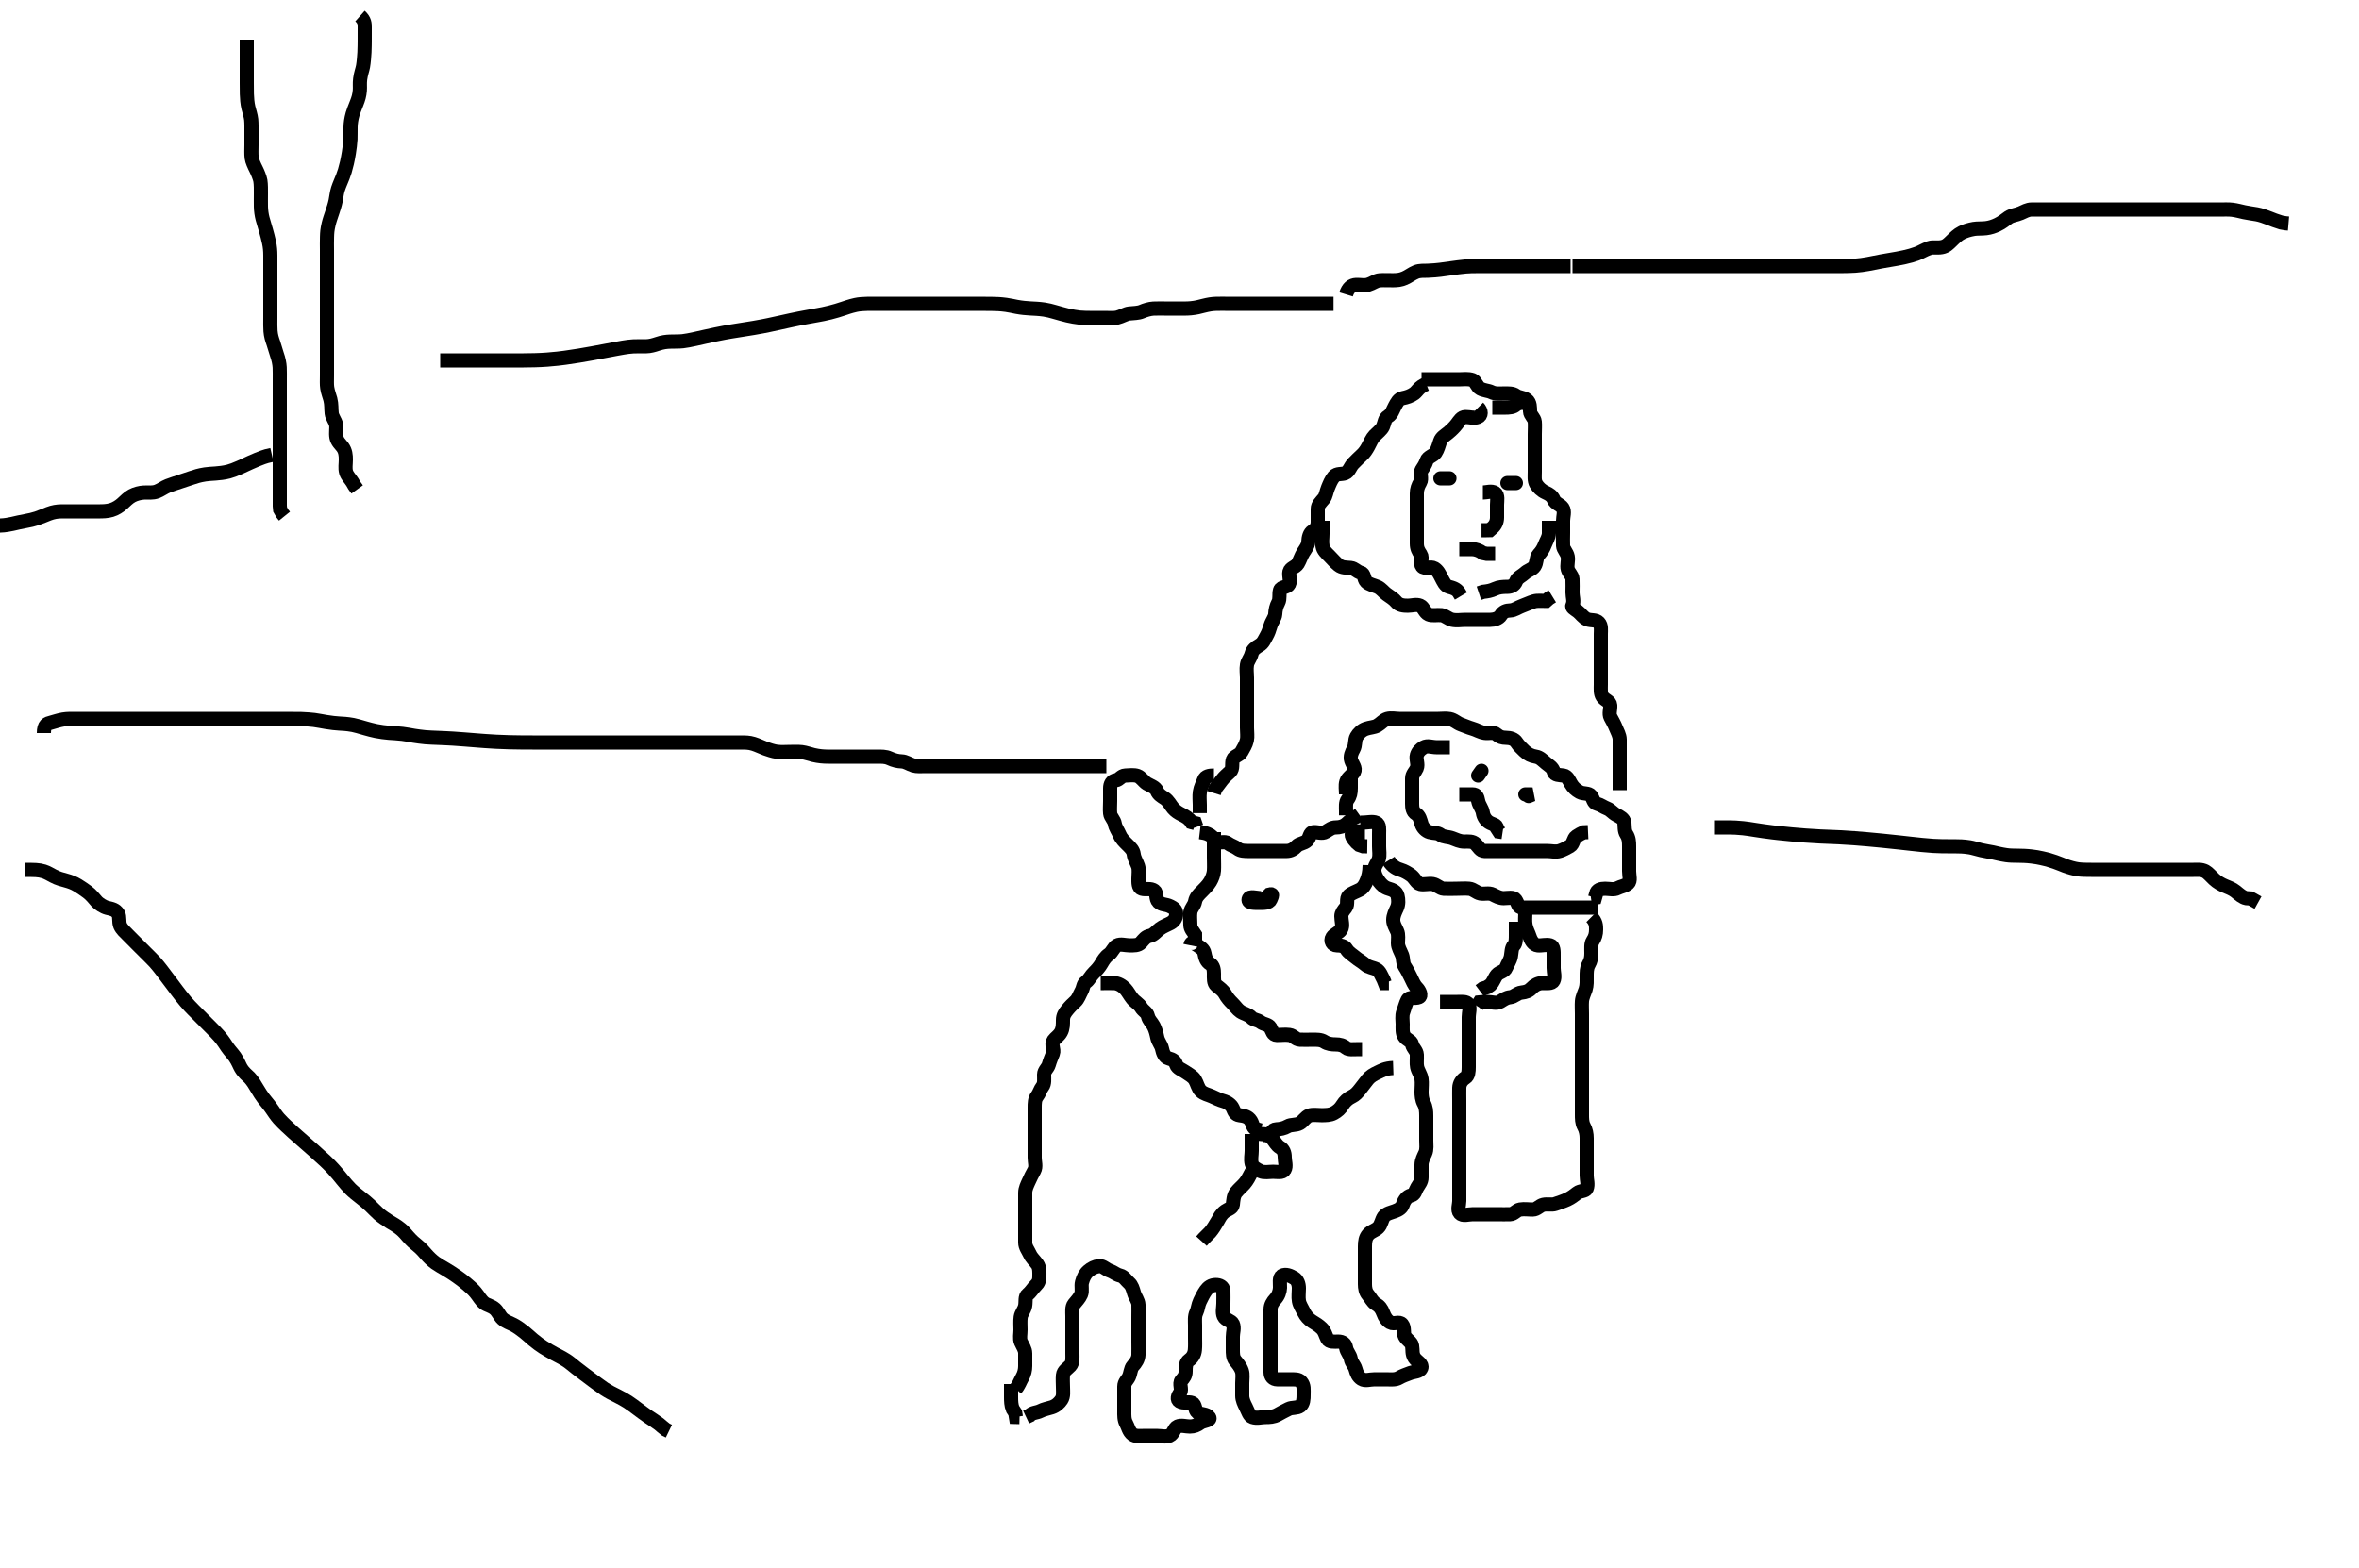 <svg width="500" height="332.41" xmlns="http://www.w3.org/2000/svg" xmlns:svg="http://www.w3.org/2000/svg" xmlns:xlink="http://www.w3.org/1999/xlink">
 <!-- Created with SVG-edit - http://svg-edit.googlecode.com/ -->
 <g display="inline" class="layer">
  <title>Layer 1</title>
  <path t="0,275,379,491,1139,1195,1196,1388,1483,1539,1563,1619,1715,1836,1940,1984,2001,2163,2163,2195,2195,2315,2443,2475,2515,2620,2755,2852,2898,2946,2947,3002,3027,3067,3171,3171,3183,3275,3339,3674,3675,3683,3723,3811,3851,3899,3923,3955,4002,4003,4051,4067,4106,4219,4219,4315,4411,4467,4499,4675,4699,4730,4803,4859,4859,4900,4995,5091,5147,5147,5235,5307,5347,5427,5435,5451,5474,5484,5515,5534,5551,5616,5667,5683,5714,5755,5819,5907,5955,5955,5994,6075,6084,6114,6195,6217,6459,6467,6482,6506,6530,6549,6566,6611,6667,6698,6730,6749,6810,6858,6874,6923,6923,6967,7066,7066,7131,7195,7227,7258,7298,7354,7394,7434,7450,7450,7467,7523,7603,7626,7723,7778,7818,7867,7939,7939,8315,8450,8506,8570,8650,8803,8947,8947,8986,9026,9099,9099,9179,9251,9290,9355,9403,9418,9458,9563,9586,9610,9667,9724,9787,9788,9835,9883,9883,9931,10027,10091,10092,10101,10171,10211,10268,10412,10595,10764,10803,11244,11275,11324,11420,11708,11731,11750,11916,12140,12140,12580,12636,12636,12781,12893,12924,12956,13028,13029,13052,13076,13125,13135,13196,13237,13252,13252,13301,13380,13700" d="M215.3,294.405C215.947,293.7 216.217,292.804 216.653,292.048C217.107,291.259 217.3,290.405 217.3,289.605C217.3,288.69 217.305,287.794 217.3,286.905C217.295,286.005 216.77,285.363 216.385,284.489C216.066,283.763 216.3,282.805 216.3,281.905C216.3,281.016 216.22,280.065 216.336,279.22C216.446,278.413 217.11,277.757 217.289,276.841C217.473,275.902 217.189,274.889 217.821,274.405C218.498,273.886 218.902,273.11 219.521,272.526C220.126,271.957 220.3,271.405 220.3,270.605C220.3,269.705 220.377,268.737 219.864,268.005C219.31,267.215 218.668,266.7 218.3,265.905C217.886,265.01 217.302,264.352 217.3,263.405C217.298,262.605 217.3,261.705 217.3,260.805C217.3,259.905 217.3,259.005 217.3,258.105C217.3,257.206 217.3,256.352 217.3,255.405C217.3,254.605 217.295,253.705 217.3,252.841C217.305,251.969 217.74,251.147 218.016,250.52C218.405,249.637 218.792,248.882 219.215,248.12C219.66,247.316 219.3,246.305 219.3,245.405C219.3,244.526 219.3,243.758 219.3,242.752C219.3,242.058 219.3,241.041 219.3,240.105C219.3,239.204 219.3,238.238 219.3,237.59C219.3,236.574 219.3,235.7 219.3,234.805C219.3,233.905 219.311,233.016 219.8,232.405C220.289,231.794 220.463,230.967 220.947,230.352C221.459,229.703 221.289,228.69 221.3,227.794C221.31,226.926 222.075,226.468 222.296,225.7C222.555,224.799 222.845,224.152 223.179,223.305C223.511,222.46 222.701,221.413 223.3,220.572C223.697,220.014 224.424,219.627 224.875,218.805C225.303,218.025 225.3,217.109 225.3,216.238C225.3,215.305 225.698,214.722 226.247,214.048C226.82,213.346 227.313,212.873 227.947,212.291C228.541,211.746 228.792,210.882 229.215,210.12C229.66,209.317 229.514,208.671 230.179,208.184C230.878,207.671 231.172,206.868 231.868,206.205C232.379,205.718 233.011,205.032 233.467,204.238C233.825,203.613 234.306,202.813 235.005,202.352C235.76,201.854 236.003,200.832 236.725,200.441C237.481,200.032 238.522,200.405 239.4,200.405C240.3,200.405 241.248,200.487 241.864,199.794C242.449,199.137 242.835,198.554 243.7,198.394C244.53,198.241 245.149,197.41 245.821,196.905C246.539,196.365 247.347,196.098 248.1,195.689C248.898,195.256 249.299,194.604 249.3,193.705C249.301,192.841 248.766,192.486 248.013,192.121C247.08,191.668 246.241,191.863 245.543,191.184C244.922,190.58 245.252,189.287 244.689,188.841C243.92,188.231 242.863,188.656 242.005,188.4C241.242,188.174 241.3,187.105 241.3,186.205C241.3,185.305 241.475,184.393 241.215,183.604C240.96,182.832 240.403,182 240.3,181.109C240.199,180.228 239.595,179.7 239,179.105C238.3,178.405 237.685,177.829 237.336,177.016C236.96,176.142 236.409,175.416 236.304,174.705C236.167,173.77 235.384,173.251 235.3,172.43C235.216,171.608 235.3,170.705 235.3,169.805C235.3,168.905 235.299,168.005 235.3,167.105C235.301,166.206 235.663,165.52 236.499,165.405C237.31,165.294 237.582,164.448 238.5,164.405C239.399,164.363 240.339,164.229 241.1,164.49C241.88,164.759 242.419,165.716 243.1,166.12C243.927,166.61 244.907,166.862 245.243,167.7C245.532,168.421 246.183,168.804 246.817,169.206C247.686,169.757 248.083,170.699 248.653,171.352C249.163,171.937 249.705,172.294 250.5,172.689C251.369,173.121 252.015,173.489 252.521,174.283L253.299,174.49L253.585,175.321" id="svg_1" stroke-width="3" stroke="#000" fill="none"/>
  <path t="17821,18468,18482,18500,18531,18555,18580,18636,18817,18835,18884,18924,18956,19059,19108,19204,19492,19492,19556,19568,19617,19635,19667,19685,19700,19748,19772,19820,19852,20132,20150,20204,20204,20236,20308,20340,20340,20350,20367,20540,20933,21036,21180,21180" d="M254.3,176.405C257.3,176.762 257.035,177.952 257.657,178.348C258.454,178.855 259.601,178.242 260.247,178.758C260.854,179.241 261.658,179.402 262.3,179.905C262.916,180.388 263.8,180.405 264.689,180.405C265.585,180.405 266.5,180.405 267.4,180.405C268.3,180.405 269.1,180.405 270,180.405C270.9,180.405 271.8,180.406 272.689,180.405C273.584,180.404 274.27,179.976 274.8,179.405C275.405,178.753 276.387,178.842 277.057,178.184C277.675,177.577 277.515,176.466 278.4,176.405C279.298,176.343 280.236,176.808 281.015,176.32C281.755,175.855 282.3,175.405 283.1,175.405C284,175.405 284.774,175.202 285.467,174.572C286.067,174.026 286.657,173.458 287.5,173.121L288.1,172.689" id="svg_2" stroke-width="3" stroke="#000" fill="none"/>
  <path t="26212,26579,26636,27164,27176,27183,27233,29508,29563,29564,29612,29612,29627,29659,29764,29891,29915,29915,29955,29995,30027,30043,30244,30244,30268,30268,30316,30340,30340,30668,30700,30717,30796,30820,30821,30844,30860,30900,30956,30972,30972,31036,31052,31068,31108,31108,31118,31284,31708,31708,31829,31980,32213,32213,33652,33668,33685,33701,33732,33916,33980,34012,34044,34076,34091,34123,34134,34150,34180,34188,34204,34233,34233,34252,34252,34324,34324,34340,34356,34356,34380,34400,34436,34468,34492,34508,34508,34532,34556,34620,34620,34700,34756,34828,34829,34851,34900,34918,34972,34988,35052,35068,35116,35156,35180,35212,35252,35252,35276,35340,35428,35524,35524,35556,35588,35643,35708,35732,35788,35788,35836,35940,35940,36100,36156,36196,36268,36284,36380,36403,36444,36444,36540,36572,36620,36636,36684,36718,36750,36812,36812,36868,36900,36918,36980,37004,37004,37018,37067,37124,37124,37252,37252,37276,37388,37389,37420,37748,37749,37780,37836,37860,37860,38244,38331,38332,38372,38388,38400,38475,38508,38508,38539,38540,38563,38628,38650,38701,38739,38796,38923,38972,38972,38988,39027,39050,39091,39100,39101,39132,39156,39196,39233,39250,39267,39299,39300,39318,39356,39388,39388,39468,39483,39516,39588,39884,39907,39908,39916,40036,40188,40220,40233,40283,40284,40331,40350,40351,40433,40459,40516,40555,40571,40604,40617,40634,40651,40723,40751,40768,40783,40827,40852,40901,40917,40940,40951,41060,41060,41083,41140,41179,41180,41324,41380,41380,41433,41516,41555,41556,41588,41628,41667,41683,41684,41701,41723,41819,41916,42028,42028,42091,42148,42171,42183,42184,42227,42299,42317,42334,42363,42383,42460,42460,42483,42501,42547,42567,42603,42604,42627,42659,42659,42691,42691,42701,42723,42723,42755,42803,42843,42891,42892,42956,42988,42988,43132,43155,43620,43635,43651,43669,43683,43701,43780,43827,43828,43860,43908,43955,44004,44036,44052,44101,44132,44132,44163,44164,44188,44219,44234,44259,44308,44317,44355,44387,44403,44700,44723,44859,44860,44883,44947,44967,44983,45035,45083,45195,45555,45995,46171,46195,46227,46275,46379,46483,46500,46501,46628,46755,46756,46799,46875,46907,47003,47067,47067,47140,47171,47283,47348,47371,47427,47428,47483,47651,47716,47751,47780,47803,47860,47924,47956,47956,47996,48019,48060,48092,48092,48156,48180,48204,48236,48251,48268,48285,48301,48318,48334,48420,48452,48501,48518,48518,48535,48551,48580,48604,48652,48668,48684,48741,48892,48918,49133,49134,49197,49218,51021,51084,51084,51108,51165,51184,51200,51218,51250,51276,51276,51284,51332,51380,51445,51484,51501,51548,51580,51580,51612,51652,51652,51683,51684,51701,51718,51734,51734,51751,51767,51783,51801,51876,51940,51950,52180,52181,52181,52201,52260,52300,52300,52332,52364,52636,52668" d="M288.3,174.405C289.911,174.405 290.87,174.07 291.689,174.416C292.471,174.745 292.3,175.884 292.3,176.762C292.3,177.709 292.3,178.572 292.3,179.405C292.3,180.383 292.487,181.235 292.243,182.105C292.029,182.866 291.247,183.601 291.3,184.572C291.346,185.42 291.792,186.196 292.3,186.884C292.813,187.58 293.454,188.172 294.321,188.405C295.122,188.62 295.989,189.005 296.215,189.889C296.43,190.729 296.448,191.702 296.079,192.505C295.72,193.284 295.302,194.105 295.3,195.005C295.298,195.884 295.758,196.585 296.133,197.405C296.474,198.148 296.295,199.105 296.3,199.969C296.305,200.841 296.827,201.614 297.178,202.505C297.439,203.166 297.322,204.224 297.725,204.841C298.278,205.686 298.63,206.44 299.016,207.205C299.416,207.998 299.667,208.752 300.3,209.405C300.873,209.996 301.408,211.106 300.758,211.384C299.893,211.755 298.722,211.228 298.321,212.016C297.918,212.809 297.757,213.608 297.422,214.505C297.103,215.356 297.3,216.284 297.3,217.109C297.3,218.005 297.183,218.978 297.653,219.7C298.166,220.49 299.113,220.576 299.3,221.405C299.5,222.289 300.257,222.687 300.3,223.604C300.341,224.488 300.208,225.418 300.357,226.162C300.542,227.083 301.156,227.803 301.3,228.738C301.429,229.58 301.3,230.52 301.3,231.405C301.3,232.205 301.357,233.105 301.8,233.905C302.243,234.705 302.3,235.605 302.3,236.505C302.3,237.405 302.3,238.205 302.3,239.105C302.3,239.969 302.3,240.974 302.3,241.757C302.3,242.648 302.464,243.662 302.079,244.505C301.773,245.174 301.305,246.005 301.3,246.905C301.295,247.794 301.3,248.69 301.3,249.605C301.3,250.505 300.793,251.014 300.357,251.762C299.933,252.491 299.922,253.214 299.1,253.408C298.257,253.606 297.678,254.344 297.357,255.295C297.089,256.089 296.526,256.424 295.647,256.758C294.942,257.026 293.797,257.241 293.321,257.905C292.83,258.59 292.768,259.604 292.133,260.238C291.499,260.873 290.652,260.97 290.004,261.705C289.421,262.367 289.301,263.205 289.3,264.238C289.299,265.016 289.3,265.905 289.3,266.805C289.3,267.7 289.3,268.627 289.3,269.505C289.3,270.405 289.3,271.205 289.3,272.238C289.3,273.016 289.436,273.865 289.947,274.458C290.514,275.114 290.862,275.99 291.585,276.408C292.387,276.871 292.813,277.412 293.179,278.383C293.497,279.228 293.908,279.916 294.662,280.348C295.496,280.826 296.585,280.002 297.186,280.758C297.771,281.494 297.406,282.6 297.736,283.22C298.216,284.122 299.149,284.452 299.299,285.292C299.463,286.216 299.232,287.005 299.8,287.863C300.337,288.674 301.594,289.132 301.238,290.048C300.945,290.804 299.659,290.786 298.953,291.052C298.074,291.384 297.212,291.677 296.595,292.052C295.777,292.551 294.8,292.405 293.911,292.405C293.013,292.405 292.133,292.405 291.3,292.405C290.322,292.405 289.365,292.808 288.585,292.32C287.845,291.855 287.54,291.091 287.299,290.206C287.081,289.409 286.464,288.965 286.296,288.048C286.135,287.175 285.468,286.633 285.305,285.705C285.155,284.853 284.584,284.406 283.653,284.405C282.817,284.404 281.727,284.579 281.321,283.794C280.883,282.946 280.811,282.219 280.133,281.572C279.501,280.968 278.876,280.591 278.1,280.12C277.424,279.709 276.737,278.951 276.384,278.205C275.977,277.346 275.454,276.638 275.311,275.805C275.158,274.918 275.3,274.005 275.3,273.11C275.3,272.183 274.999,271.357 274.3,270.926C273.502,270.433 272.483,270.014 271.736,270.441C271.045,270.836 271.332,272.048 271.299,272.974C271.27,273.758 270.973,274.675 270.3,275.405C269.759,275.991 269.3,276.69 269.3,277.605C269.3,278.505 269.3,279.405 269.3,280.284C269.3,281.11 269.3,282.005 269.3,282.905C269.3,283.794 269.3,284.69 269.3,285.605C269.3,286.505 269.3,287.405 269.3,288.284C269.3,289.11 269.295,290.005 269.3,290.905C269.305,291.794 269.8,292.395 270.743,292.405C271.485,292.413 272.538,292.405 273.384,292.405C274.3,292.405 275.248,292.324 275.779,292.947C276.453,293.737 276.295,294.58 276.3,295.643C276.305,296.572 276.269,297.549 275.595,298.048C274.901,298.562 273.855,298.31 273.1,298.689C272.233,299.125 271.506,299.499 270.8,299.905C270.011,300.359 269.078,300.405 268.2,300.405C267.3,300.405 266.448,300.728 265.467,300.405C264.768,300.176 264.51,299.152 264.079,298.305C263.69,297.541 263.302,296.762 263.3,295.884C263.298,295.005 263.3,294.105 263.3,293.206C263.3,292.321 263.474,291.367 263.215,290.605C262.913,289.717 262.306,289.032 261.8,288.405C261.291,287.774 261.3,286.921 261.3,286.058C261.3,285.158 261.3,284.238 261.3,283.384C261.3,282.405 261.69,281.545 261.3,280.648C260.99,279.937 259.746,279.868 259.372,279.005C259.013,278.177 259.3,277.205 259.3,276.305C259.3,275.52 259.336,274.579 259.3,273.572C259.271,272.765 258.498,272.389 257.657,272.405C256.725,272.422 256.072,272.886 255.584,273.574C255.076,274.29 254.688,275.098 254.336,275.83C253.932,276.671 253.914,277.543 253.584,278.205C253.163,279.048 253.3,280.048 253.3,280.926C253.3,281.805 253.3,282.705 253.3,283.604C253.3,284.502 253.346,285.261 253.264,286.165C253.181,287.077 252.766,287.824 252.005,288.352C251.324,288.824 251.3,289.805 251.3,290.705C251.3,291.604 250.963,292.006 250.421,292.627C249.839,293.295 250.622,294.543 250.133,295.238C249.631,295.953 249.388,296.677 250.005,297.052C250.823,297.551 251.858,297.1 252.689,297.416C253.418,297.692 253.187,298.923 253.821,299.405C254.502,299.923 255.798,299.683 256.289,300.441C256.762,301.17 255.074,301.147 254.421,301.626C253.725,302.137 253.079,302.405 252.2,302.405C251.3,302.405 250.431,302.056 249.585,302.405C248.841,302.712 248.763,303.959 247.9,304.333C247.072,304.692 246.101,304.405 245.216,304.405C244.3,304.405 243.5,304.405 242.6,304.405C241.657,304.405 240.673,304.564 240.005,304.048C239.257,303.471 239.082,302.437 238.725,301.805C238.249,300.962 238.3,300.048 238.3,299.105C238.3,298.205 238.3,297.305 238.3,296.458C238.3,295.7 238.3,294.769 238.3,293.922C238.3,292.974 238.964,292.568 239.279,291.884C239.647,291.085 239.647,290.095 240.101,289.605C240.764,288.891 241.271,288.106 241.3,287.205C241.329,286.305 241.3,285.405 241.3,284.489C241.3,283.7 241.3,282.805 241.3,281.905C241.3,280.926 241.3,280.048 241.3,279.205C241.3,278.305 241.325,277.405 241.3,276.605C241.271,275.704 240.614,274.982 240.357,274.105C240.104,273.241 239.915,272.497 239.325,271.98C238.688,271.42 238.244,270.591 237.421,270.405C236.6,270.219 235.954,269.615 235.3,269.405C234.388,269.112 233.795,268.309 232.947,268.405C232.056,268.506 231.345,268.867 230.657,269.458C229.998,270.024 229.594,270.826 229.336,271.805C229.107,272.672 229.464,273.622 229.133,274.405C228.803,275.187 228.145,275.839 227.653,276.458C227.138,277.105 227.3,278.105 227.3,279.005C227.3,279.884 227.3,280.767 227.3,281.726C227.3,282.405 227.3,283.52 227.3,284.405C227.3,285.162 227.3,286.058 227.3,286.921C227.3,287.884 227.413,288.906 226.857,289.505C226.268,290.139 225.386,290.593 225.3,291.505C225.216,292.401 225.3,293.206 225.3,294.105C225.3,295.005 225.472,295.973 224.967,296.738C224.559,297.355 223.872,298.038 222.936,298.333C222.04,298.616 221.263,298.731 220.5,299.121C219.747,299.506 218.736,299.441 218.247,300.052L217.499,300.404" id="svg_3" stroke-width="3" stroke="#000" fill="none"/>
  <path t="58891,59141,59158,59158,59181,59221,59293,59293,59437,59765,59796,59817,59834,59892,59916,59916,59956,59956,59967,60020,60052,60165,60509,60563,60588,60588,60620,60643,60652,60675,60733,60868,60924,61004,61052,61076,61076,61092,61108,61132,61167,61236" d="M290.3,183.405C290.264,185.052 289.999,185.882 289.725,186.58C289.361,187.51 288.969,188.219 288.2,188.626C287.442,189.027 286.494,189.31 285.911,189.841C285.225,190.465 285.809,191.704 285.243,192.4C284.705,193.061 284.3,193.572 284.3,194.23C284.3,195.238 284.715,196.224 284.243,197.048C283.849,197.736 282.817,198.012 282.385,198.69C281.893,199.464 282.467,200.405 283.3,200.405C284.1,200.405 284.97,200.515 285.384,201.206C285.861,202.001 286.66,202.412 287.325,202.98C287.887,203.459 288.758,203.928 289.385,204.49C290.04,205.077 291.026,205.122 291.731,205.489C292.507,205.894 292.8,206.905 293.243,207.7L293.521,208.405L294.384,208.405" id="svg_4" stroke-width="3" stroke="#000" fill="none"/>
  <path t="68728,68852,68879,68879,68900,68917,68934,68934,68951,68951,68967,68995,68995,69001,69077,69125,69134,69165,69188,69188,69205,69237,69276,69317,69317,69334,69334,69350,69380,69404,69444,69485,69638,69638,69683,69683,69715,69750,69771,69812,69833,69833,69859,69916,69939,69940,69956,69971,69987,70000,70027,70292,70316,70316,70339,70396,70416,70433,70467" d="M233.3,208.405C234.321,208.405 235.279,208.379 236.099,208.405C237.001,208.434 237.823,208.903 238.5,209.606C239.018,210.145 239.412,210.95 240,211.695C240.528,212.364 241.431,212.828 241.864,213.554C242.335,214.344 243.113,214.576 243.3,215.405C243.5,216.289 244.114,216.736 244.521,217.505C244.922,218.263 245.119,219.124 245.3,219.969C245.482,220.822 246.141,221.57 246.275,222.23C246.478,223.236 246.841,224.138 247.7,224.369C248.566,224.602 249.045,224.88 249.304,225.7C249.547,226.468 250.589,226.784 251.185,227.206C251.929,227.733 252.814,228.147 253.279,228.905C253.741,229.657 253.907,230.695 254.522,231.284C255.202,231.936 256.012,232.025 256.9,232.43C257.722,232.806 258.478,233.19 259.279,233.405C260.146,233.638 260.966,234.214 261.279,234.926C261.629,235.721 261.828,236.299 262.711,236.416C263.637,236.538 264.557,236.679 265.129,237.605C265.559,238.301 265.522,239.283 266.4,239.405L267.179,239.626" id="svg_5" stroke-width="3" stroke="#000" fill="none"/>
  <path t="72644,72883,72899,72915,72932,72949,72966,72983,72999,73016,73033,73059,73059,73067,73099,73099,73116,73188,73244,73275,73307,73339,73366,73383,73383,73436,73484,73484,73499,73563,73644,73691,74427,74427,74449,75100,75165,75316" d="M295.3,226.405C293.6,226.462 292.832,226.967 292,227.352C291.129,227.756 290.402,228.181 289.875,228.841C289.309,229.549 288.811,230.217 288.325,230.841C287.747,231.583 287.259,232.134 286.5,232.489C285.677,232.873 284.979,233.554 284.584,234.206C284.074,235.049 283.521,235.527 282.7,235.98C281.93,236.405 280.947,236.405 280.078,236.405C279.2,236.405 278.261,236.229 277.5,236.49C276.72,236.759 276.192,237.736 275.5,238.12C274.676,238.577 273.627,238.35 272.943,238.758C272.161,239.223 271.299,239.368 270.5,239.405C269.582,239.448 269.3,240.352 269.3,241.109L269.3,242.105" id="svg_6" stroke-width="3" stroke="#000" fill="none"/>
  <path t="77427,78203,78229,78259,78315,78491,78523,78547,78566,78603,78643,78675,78891,78892,78915,78932,78955,78971,79059,79082,79179,79199,79199,79219,79234,79267,79282,79371,79427" d="M265.3,240.405C265.3,242.105 265.3,243.005 265.3,243.969C265.3,244.841 265.058,245.736 265.305,246.7C265.488,247.419 266.358,247.905 267.179,248.283C267.937,248.633 268.967,248.405 269.869,248.405C270.652,248.405 271.831,248.694 272.264,247.969C272.707,247.226 272.3,246.205 272.3,245.305C272.3,244.38 272.018,243.655 271.3,243.238C270.575,242.818 270.221,242.005 269.653,241.352C269.037,240.645 268.3,240.405 267.421,240.405L266.584,240.32" id="svg_7" stroke-width="3" stroke="#000" fill="none"/>
  <path t="80300,80522,80550,80550,80563,80563,80563,80580,80599,80615,80615,80632,80632,80649,80649,80649,80665,80665,80665,80682,80698,80698" d="M265.3,248.405C264.779,249.426 264.335,250.267 263.779,250.905C263.17,251.605 262.604,252.016 262.01,252.752C261.421,253.482 261.405,254.511 261.3,255.405C261.214,256.135 260.206,256.38 259.697,256.745C258.782,257.402 258.504,258.113 258.136,258.74C257.455,259.898 257.057,260.533 256.501,261.201L255.9,261.805L255.2,262.505L254.657,263.105" id="svg_8" stroke-width="3" stroke="#000" fill="none"/>
  <path t="83795,83941,83958,83979,83980,84508,84508,84956,85003,85059,85059,85100,85100,85123,85163,85187,85200,85200,85228,85308,85348,85564,85564,85637,85708,85724,85749,85780,85876,85899" d="M257.3,176.405C257.3,177.292 257.3,178.23 257.3,179.238C257.3,180.03 257.3,180.889 257.3,181.752C257.3,182.769 257.357,183.605 257.3,184.572C257.257,185.295 256.903,186.252 256.499,186.921C256.046,187.67 255.325,188.379 254.779,188.926C254.101,189.605 253.477,190.178 253.304,191.105C253.132,192.034 252.444,192.457 252.3,193.405C252.187,194.154 252.287,195.053 252.3,196.072C252.31,196.905 252.875,197.43 253.296,198.109L253.3,199.005L253.3,199.884" id="svg_9" stroke-width="3" stroke="#000" fill="none"/>
  <path t="88108,88356,88387,88403,88499,88499,88516,88532,88571,88628,88659,88707,88708,88788,88816,88832,88859,88899,88939,88963,88987,89004,89035,89051,89067,89083,89099,89123,89155,89179,89199,89235,89249,89275,89323,89347,89387,89399,89399,89427,89465,89483,89507,89516,89532,89595,89635,89716,89755,89782,89835,89835,89849,89866,89882,89915,89947,89965,90036" d="M252.3,200.405C252.467,199.572 253.034,199.875 253.725,200.369C254.406,200.855 255.133,201.178 255.296,202.105C255.451,202.992 255.704,203.844 256.499,204.321C257.19,204.736 257.3,205.572 257.3,206.405C257.3,207.383 257.2,208.384 257.821,208.905C258.506,209.48 259.195,209.881 259.653,210.705C260.065,211.447 260.585,212.083 261.216,212.689C261.789,213.239 262.241,213.982 262.911,214.43C263.646,214.922 264.666,215.1 265.215,215.689C265.746,216.259 266.532,216.161 267.216,216.689C267.844,217.174 268.867,217.151 269.264,217.841C269.693,218.587 269.735,219.387 270.604,219.405C271.621,219.426 272.287,219.275 273.315,219.405C274.2,219.517 274.582,220.362 275.5,220.405C276.399,220.447 277.279,220.405 278.101,220.405C279,220.405 279.95,220.352 280.689,220.83C281.446,221.319 282.3,221.405 283.1,221.405C284,221.405 284.691,221.59 285.299,222.121C285.807,222.565 286.9,222.405 287.8,222.405L288.689,222.405" id="svg_10" stroke-width="3" stroke="#000" fill="none"/>
  <path t="93308,93643,93643,93698,93739,94131,94131,94395,94442,94474,94514,94650,94650,94765,94915,95106,95106,95179,95226,95248,95266,95266,95315,95354,95394,95467,95515,95546,95642,95665,95714,95732,95732,95770,95797,95834,95858,95882,95897,95898,95915,95954,96010,96010,96042,96043,96106,96107,96132,96147,96165,96186,96250,96298,96299,96338,96386,96431,96432,96447,96448,96474,96497,96531,96547,96548,96565,96582,96618,96706,96738,96748,96778,96797,96834,96834,96858,96898,96915,96932,96986,96998,97018,97034,97066,97090,97130,97147,97165,97266,97323,97347,97370,97442,97443,97466,97506,97594,97615,97658,97674,97714,97765,97802,97867,98014,98082,98106,98251,98265,98281,98331,98332,98522,98674,98778,98843,99707,99722,100196" d="M285.3,168.405C285.3,167.405 285.099,166.569 285.357,165.705C285.614,164.846 286.613,164.34 287.016,163.604C287.416,162.873 286.683,162.095 286.385,161.206C286.103,160.363 286.521,159.438 286.875,158.805C287.356,157.944 287.092,156.93 287.522,156.183C287.931,155.473 288.597,154.808 289.5,154.49C290.353,154.191 291.272,154.193 291.9,153.83C292.746,153.342 293.237,152.63 294.004,152.409C294.865,152.162 295.8,152.405 296.689,152.405C297.657,152.405 298.5,152.405 299.4,152.405C300.3,152.405 301.1,152.405 302,152.405C302.9,152.405 303.8,152.405 304.7,152.405C305.604,152.405 306.481,152.274 307.279,152.426C308.232,152.607 308.827,153.29 309.633,153.572C310.355,153.824 311.288,154.245 312.053,154.458C312.967,154.712 313.615,155.186 314.664,155.369C315.488,155.513 316.584,155.1 317.215,155.689C317.784,156.22 318.4,156.4 319.185,156.405C320.115,156.41 320.999,156.66 321.467,157.405C321.864,158.037 322.596,158.709 323.1,159.205C323.795,159.889 324.605,160.263 325.522,160.405C326.417,160.544 326.946,161.169 327.7,161.794C328.357,162.339 329.097,162.708 329.3,163.572C329.483,164.351 330.509,164.281 331.4,164.405C332.202,164.517 332.585,165.465 332.947,166.105C333.412,166.926 334.004,167.459 334.8,167.905C335.595,168.35 336.73,168.053 337.215,168.69C337.77,169.42 337.682,170.194 338.499,170.406C339.299,170.614 339.8,171.07 340.689,171.416C341.404,171.693 341.78,172.321 342.6,172.758C343.349,173.157 344.216,173.559 344.3,174.405C344.379,175.201 344.27,176.139 344.725,176.83C345.265,177.65 345.3,178.505 345.3,179.405C345.3,180.238 345.3,181.109 345.3,182.005C345.3,182.905 345.3,183.794 345.3,184.689C345.3,185.626 345.689,186.752 345.078,187.283C344.409,187.865 343.557,187.909 342.857,188.283C342.099,188.69 341.078,188.405 340.2,188.405C339.3,188.405 338.422,188.626 338.3,189.505L338.079,190.283L337.216,190.405" id="svg_11" stroke-width="3" stroke="#000" fill="none"/>
  <path t="102420,102635,102663,102683,102787,102820,102820,102852,102908,102908,102963,102987,103003,103059,103082,103099,103123,103147,103165,103235,103259,103298,103315,103315,103365,103411,103443,103531,103532,103587,103651,103683,103699,103714,103747,103765,103811,103831,103849,103867,103883,103906,103938,103955,104027,104051,104067,104107,104115,104139,104187,104203,104227,104283,104331" d="M294.3,182.405C295.151,183.794 296.082,184.172 296.875,184.405C297.698,184.647 298.484,185.133 299.1,185.574C299.838,186.103 300.246,187.232 301.015,187.402C301.889,187.596 302.813,187.263 303.7,187.416C304.532,187.559 305.213,188.362 306.004,188.405C306.899,188.453 307.8,188.405 308.689,188.405C309.657,188.405 310.504,188.323 311.4,188.405C312.311,188.489 312.887,189.225 313.736,189.405C314.581,189.584 315.569,189.216 316.4,189.626C317.107,189.976 317.821,190.405 318.7,190.405C319.6,190.405 320.78,190.079 321.243,190.762C321.77,191.541 321.735,192.387 322.6,192.405C323.5,192.424 324.4,192.405 325.3,192.405C326.101,192.405 327,192.405 327.9,192.405C328.779,192.405 329.736,192.405 330.6,192.405C331.5,192.405 332.4,192.405 333.3,192.405C334.101,192.405 335,192.405 335.9,192.405L336.779,192.405L337.736,192.405L338.6,192.405" id="svg_12" stroke-width="3" stroke="#000" fill="none"/>
  <path t="107245,107459,107516,108059,108787,108787,108844,108923,108924,108980,109004,109348,109483,109483,109540" d="M267.3,190.405C266.3,190.405 264.819,189.873 264.643,190.626C264.438,191.501 266,191.403 266.936,191.405C267.783,191.406 268.97,191.472 269.291,190.7C269.621,189.906 269.89,189.405 269.078,189.626L268.499,190.206L267.9,190.805" id="svg_13" stroke-width="3" stroke="#000" fill="none"/>
  <polyline timestamps="116914,117307" startTime="1503444616787" id="svg_14" points="313.3,164.405 314.005,163.405 " stroke-linecap="round" stroke-width="3" stroke="#000" fill="none"/>
  <polyline timestamps="119733,120667,120835" startTime="1503444616787" id="svg_15" points="323.3,168.405 324.828,168.416 324,168.758 " stroke-linecap="round" stroke-width="3" stroke="#000" fill="none"/>
  <path t="123500,123724,123752,123774,123774,123883,123931,124083,124115,124283,124387,124499,124539,124579,124603,124707,124843,124843" d="M309.3,168.405C310.187,168.405 311.125,168.405 312.133,168.405C312.938,168.405 313.147,168.941 313.311,169.805C313.49,170.751 314.167,171.399 314.3,172.321C314.415,173.117 314.908,173.888 315.585,174.32C316.359,174.813 317.243,174.762 317.303,175.604L317.743,176.283L318.485,176.394" id="svg_16" stroke-width="3" stroke="#000" fill="none"/>
  <path t="127772,127898,127955,128003,128064,128131,128219,128299,128346,128411,128507,128531,128548,128611,128631,128715,128731,128755,128797,128819,128819,128830,128830,128848,128867,128890,128898,128948,128964,128987,129019,129067,129081,129106,129155,129203,129275,129275,129307,129363,129386,129387,129427,129459,129499,129555,129555,129628,129692,129692,129724,129740,129799,129832,129859,129891,129907,129948,129965,129987,130028,130082,130099,130115,130147,130165,130182,130204,130228,130228,130259,130283,130315" d="M307.3,158.405C306.3,158.405 305.285,158.405 304.499,158.405C303.467,158.405 302.564,157.967 301.736,158.441C301.036,158.842 300.525,159.351 300.305,160.109C300.054,160.969 300.667,161.985 300.279,162.884C299.971,163.599 299.302,164.109 299.3,165.005C299.298,165.905 299.3,166.805 299.3,167.709C299.3,168.572 299.3,169.405 299.3,170.383C299.3,171.204 299.41,172.075 300.101,172.489C300.896,172.966 301.04,173.833 301.301,174.689C301.538,175.464 302.237,176.18 303.004,176.4C303.865,176.648 304.717,176.494 305.325,176.98C305.95,177.478 306.955,177.383 307.783,177.689C308.613,177.996 309.405,178.403 310.321,178.405C311.279,178.407 312.132,178.285 312.779,178.926C313.422,179.563 313.746,180.387 314.621,180.405C315.474,180.423 316.415,180.405 317.3,180.405C318.1,180.405 319,180.405 319.9,180.405C320.864,180.405 321.736,180.405 322.6,180.405C323.5,180.405 324.4,180.405 325.325,180.405C326.101,180.405 327,180.405 327.9,180.405C328.8,180.405 329.742,180.673 330.595,180.4C331.416,180.139 332.019,179.787 332.779,179.363C333.489,178.968 333.467,177.738 334.101,177.322L334.9,176.83L335.7,176.441L336.595,176.4" id="svg_17" stroke-width="3" stroke="#000" fill="none"/>
  <path t="132981,133259,133295,133349,133451,133516,133532,133644,133698,133698,133748,133771,133811,133843,133915,133932,133932,133955,133979,134027,134099,134115,134115,134147,134203,134227,134275,134276,134323,134339,134371,134382,134382,134411,134435,134515,134555,134587,134648,134648,134683,134723,134739,134779,134815,134831,134851,134883,134907,134907,134923,134939,134939,134971,135011,135116,135139,135188,135189,135199,135220,135252,135316,135316,135381,135428,135449,135564,135604,135637,135693,135693,135716,135716,135748,135798,135828,135885,135899,135899,135916,135933,135948,135988,135988,136068,136069,136124,136134,136164,136212,136233,136260,136276,136276,136332,136372,136420,136444,136466,136516,136539,136539,136588,136628,136649,136668,136733,136748,136749,136780,136893,136915,136948,136972,136972,136988,137060,137082,137108,137108,137148" d="M302.3,81.405C300.736,82.016 300.379,82.978 299.779,83.405C298.983,83.971 298.191,84.227 297.275,84.405C296.409,84.573 296.066,85.363 295.653,86.105C295.227,86.869 295.01,87.798 294.2,88.284C293.471,88.721 293.498,89.566 293.133,90.405C292.836,91.09 291.998,91.694 291.353,92.352C290.795,92.921 290.469,93.758 290.016,94.605C289.667,95.257 289.205,95.98 288.653,96.462C288.054,96.986 287.5,97.59 286.868,98.205C286.159,98.895 285.97,99.998 285.1,100.32C284.345,100.599 283.35,100.321 282.736,101.016C282.147,101.682 281.793,102.621 281.467,103.405C281.123,104.23 281.031,105.172 280.595,105.7C279.938,106.497 279.305,107.016 279.3,107.884C279.295,108.762 279.3,109.705 279.3,110.605C279.3,111.505 279.004,112.134 278.2,112.626C277.58,113.006 277.343,113.927 277.299,114.888C277.261,115.696 276.693,116.398 276.247,117.109C275.763,117.883 275.515,118.781 275.078,119.505C274.642,120.228 273.484,120.398 273.301,121.206C273.116,122.027 273.605,123.062 273.215,123.837C272.839,124.582 271.531,124.347 271.305,125.109C271.049,125.968 271.353,126.94 270.947,127.705C270.499,128.551 270.346,129.292 270.289,130.23C270.248,130.924 269.561,131.752 269.3,132.626C269.049,133.468 268.819,134.161 268.421,134.848C267.986,135.6 267.754,136.338 266.9,136.83C266.177,137.246 265.488,137.743 265.275,138.59C265.039,139.525 264.444,140.082 264.3,140.926C264.135,141.891 264.3,142.805 264.3,143.7C264.3,144.515 264.3,145.426 264.3,146.383C264.3,147.204 264.3,148.048 264.3,148.926C264.3,149.905 264.3,150.805 264.3,151.705C264.3,152.605 264.3,153.505 264.3,154.29C264.3,155.22 264.453,156.182 264.279,156.926C264.059,157.868 263.589,158.577 263.133,159.405C262.729,160.139 261.586,160.269 261.311,161.016C261.002,161.85 261.43,162.933 260.732,163.604C260.237,164.08 259.554,164.625 259.016,165.321C258.529,165.951 258.016,166.605 257.584,167.205L257.301,168.12" id="svg_18" stroke-width="3" stroke="#000" fill="none"/>
  <path t="138980,139356,139356,139385,139420,139540,139612,139632,139651,139708,139749,139766,139868,139868,139900,140036,140052,140100,140100,140156,140220,140268,140364,140404,140556,140588,140604,140636,140648,140700,140700,140732,140812,140860,140860,140892,140915,140940,140940,140956,140972,140981,141019,141020,141036,141060,141114,141140,141212,141212,141236,141267,141284,141284,141348,141365,141484,141548,141628,141648,141724,141724,141764,141815,141876,141908,141948,141966,141996,142132,142149,142166,142248,142264,142324,142324,142764,142819,142860,142948,143060,143156,143403,143404,143420,143420,143459,143482,143580,143604,143748,143852,143891,143892,143932,143932,143949,143979,144020,144020,144084,144132,144180,144199,144228,144268,144283,144299,144355,144371,144397,144444,144465,144465,144500,144548,144572,144611,144612,144643,144715,144733,144788,144820,144852,144852,144908,144931,144963,145003,145092,145115,145164" d="M301.3,80.405C302.3,80.405 303.1,80.405 304,80.405C304.943,80.405 305.821,80.405 306.7,80.405C307.6,80.405 308.499,80.405 309.384,80.405C310.187,80.405 311.17,80.237 312.133,80.572C312.812,80.808 313.007,81.976 313.736,82.369C314.586,82.827 315.438,82.792 316.1,83.121C316.957,83.548 317.911,83.405 318.8,83.405C319.7,83.405 320.634,83.353 321.275,83.83C321.956,84.338 322.909,84.238 323.595,84.762C324.346,85.336 324.273,86.405 324.3,87.205C324.329,88.049 325.216,88.559 325.3,89.405C325.375,90.158 325.3,91.053 325.3,92.072C325.3,92.974 325.3,93.757 325.3,94.648C325.3,95.604 325.3,96.489 325.3,97.405C325.3,98.205 325.3,99.105 325.3,100.048C325.3,100.926 325.165,101.871 325.585,102.605C325.979,103.292 326.708,104.015 327.585,104.406C328.356,104.75 328.982,105.134 329.321,105.926C329.7,106.811 330.699,106.939 331.215,107.689C331.717,108.419 331.3,109.505 331.3,110.405C331.3,111.205 331.3,112.048 331.3,112.926C331.3,113.905 331.252,114.806 331.3,115.7C331.343,116.492 332.11,117.063 332.289,118.005C332.458,118.889 332.06,119.827 332.301,120.689C332.522,121.478 333.253,121.971 333.296,122.757C333.35,123.768 333.3,124.705 333.3,125.605C333.3,126.505 333.683,127.493 333.3,128.283C333.058,128.782 333.54,128.953 334.415,129.605C335.029,130.063 335.604,130.973 336.4,131.283C337.246,131.614 338.244,131.319 338.864,131.98C339.479,132.636 339.3,133.572 339.3,134.405C339.3,135.383 339.3,136.204 339.3,137.105C339.3,138.041 339.3,138.889 339.3,139.752C339.3,140.769 339.3,141.605 339.3,142.505C339.3,143.405 339.3,144.321 339.3,145.109C339.3,146.005 339.178,146.981 339.653,147.7C340.184,148.507 341.239,148.62 341.3,149.505C341.362,150.403 340.965,151.299 341.357,152.048C341.748,152.795 342.161,153.469 342.521,154.383C342.78,155.04 343.29,155.884 343.3,156.762C343.311,157.705 343.3,158.605 343.3,159.505C343.3,160.405 343.3,161.205 343.3,162.105C343.3,163.005 343.3,163.884 343.3,164.762L343.3,165.705L343.3,166.605L343.3,167.505" id="svg_19" stroke-width="3" stroke="#000" fill="none"/>
  <path t="146461,146831,146859,146892,146908,146908,146915,146964,146980,146997,147014,147015,147036,147052,147132,147132,147164,147195,147235,147236,147247,147265,147291,147308,147315,147365,147452,147491,147507,147523,147547,147565,147582,147604,147614,147647,147708,147747,147764,147787,147815,147876,147932,147971,148011,148059,148059,148180,148180,148236,148300,148348,148371,148435,148547,148740,148740,149260,149324,152580,152597,152615,152631,152631,153100,153131,153150,153188,153293,153348,153388,153436,153524,153525,153629,153757,153788,153815,153836,153860,153898,153915,153996,154020,154036,154165,154188,154198,154236,154292,154381,154452,154466,154484,154484,154508,154572,154604,154924,154956,154996,155016,155016,155036,155084,155140,155228,155252,155276,155316,155365,155365,155404,155428,155492,155514,155532,155564,155582,155620,155620,155636,155648,155681,155698,155724,155756,155816,155864,155865,155882,155900,155940,155964,155981,155999,156014,156031,156032,156049,156068,156068,156116,156140,156164,156196,156244,156265,156292,156452,156516,156548,156596,156628,156629,156651,156665,156832" d="M337.3,194.405C338.3,195.405 338.302,196.284 338.3,197.052C338.298,198.053 338.081,198.729 337.584,199.488C337.182,200.102 337.301,201.053 337.3,202.072C337.299,202.973 337.184,203.662 336.725,204.456C336.275,205.234 336.3,206.238 336.3,206.994C336.3,207.905 336.362,208.836 336.079,209.726C335.856,210.425 335.361,211.377 335.3,212.238C335.239,213.107 335.3,214.005 335.3,214.905C335.3,215.794 335.3,216.69 335.3,217.605C335.3,218.505 335.3,219.405 335.3,220.238C335.3,221.109 335.3,222.005 335.3,222.905C335.3,223.794 335.3,224.69 335.3,225.605C335.3,226.505 335.3,227.405 335.3,228.238C335.3,229.109 335.3,230.005 335.3,230.905C335.3,231.805 335.3,232.709 335.3,233.572C335.3,234.405 335.3,235.383 335.3,236.204C335.3,237.105 335.288,238.03 335.725,238.805C336.135,239.531 336.3,240.426 336.3,241.266C336.3,242.238 336.3,242.994 336.3,243.905C336.3,244.805 336.3,245.705 336.3,246.605C336.3,247.505 336.3,248.405 336.3,249.205C336.3,250.105 336.669,251.078 336.3,251.969C336.064,252.539 334.916,252.422 334.3,252.905C333.658,253.408 333.025,253.899 332.2,254.284C331.464,254.626 330.527,254.932 329.633,255.238C328.889,255.493 327.978,255.21 327.101,255.406C326.294,255.587 325.779,256.395 324.9,256.405C324,256.416 323.087,256.255 322.2,256.405C321.348,256.549 320.944,257.376 320.1,257.405C319.201,257.435 318.3,257.405 317.353,257.405C316.595,257.405 315.664,257.405 314.816,257.405C313.953,257.405 312.936,257.405 312.1,257.405C311.2,257.405 310.026,257.858 309.422,257.183C308.83,256.523 309.3,255.405 309.3,254.605C309.3,253.705 309.3,252.841 309.3,251.884C309.3,251.005 309.3,250.105 309.3,249.206C309.3,248.352 309.3,247.405 309.3,246.605C309.3,245.705 309.3,244.841 309.3,243.884C309.3,243.005 309.3,242.105 309.3,241.206C309.3,240.352 309.3,239.405 309.3,238.605C309.3,237.705 309.3,236.841 309.3,235.884C309.3,235.005 309.3,234.105 309.3,233.205C309.3,232.305 309.275,231.405 309.3,230.605C309.329,229.704 309.826,228.934 310.595,228.458C311.247,228.055 311.3,227.105 311.3,226.205C311.3,225.305 311.3,224.405 311.3,223.605C311.3,222.769 311.3,221.757 311.3,220.974C311.3,220.048 311.3,219.105 311.3,218.205C311.3,217.305 311.3,216.43 311.3,215.604C311.3,214.705 311.683,213.696 311.258,212.926C310.867,212.217 309.633,212.405 308.731,212.405C307.948,212.405 307.057,212.405 306.101,212.405L305.216,212.405" id="svg_20" stroke-width="3" stroke="#000" fill="none"/>
  <path t="159221,159588,159588,159620,159668,159668,159692,159765,159812,159908,159931,159947,159980,159998,160247,160265,160308,160340,160420,160452,160468,160508,160548,160565,160596,160596,160620,160631,160707,160707,160796,160876,160916,160916,160932,160988,161020,161188,161212,161236,161236,161260,161364" d="M323.3,193.405C323.3,194.405 323.177,195.22 323.357,196.162C323.535,197.088 323.954,197.75 324.247,198.648C324.527,199.503 325.12,200.321 325.911,200.405C326.795,200.499 327.736,200.159 328.595,200.409C329.354,200.63 329.3,201.69 329.3,202.605C329.3,203.505 329.3,204.38 329.3,205.206C329.3,206.105 329.654,207.089 329.279,207.884C328.947,208.59 327.779,208.372 326.817,208.406C326.008,208.435 325.196,208.88 324.653,209.458C324.01,210.14 323.407,210.308 322.485,210.416C321.526,210.528 320.977,211.31 320.115,211.394C319.191,211.484 318.694,211.915 317.947,212.348C317.139,212.816 316.2,212.405 315.3,212.405L314.5,212.405L313.585,212.49L313.078,213.284" id="svg_21" stroke-width="3" stroke="#000" fill="none"/>
  <path t="163445,163720,163797,163868,164020,164020,164148,164165,164181,164198,164215,164215,164236,164300,164316,164452,164475,164507,164507,164572,164636,164648,164665,164691,164796,164831,164848,165004,165035,165036,165099,165131,165147,165148,165180,165198,165215,165231,165292,165388,165484,165508,165508,165580,165598,165631,165659,165659,165707,165739,165820,165820,165884,165932,166356,166357,166636,166733,166748,166795,166876,166899" d="M313.3,86.405C314.016,87.121 314.037,88.093 313.247,88.4C312.365,88.744 311.5,88.386 310.6,88.405C309.735,88.423 309.338,89.17 308.779,89.905C308.275,90.569 307.655,91.166 306.9,91.794C306.244,92.34 305.501,92.718 305.243,93.515C304.985,94.311 304.695,95.343 304.275,95.958C303.8,96.655 302.626,96.839 302.357,97.705C302.09,98.565 301.678,99.062 301.3,99.689C300.873,100.396 301.464,101.488 301.016,102.237C300.578,102.968 300.302,103.7 300.3,104.626C300.298,105.505 300.3,106.405 300.3,107.205C300.3,108.238 300.3,109.016 300.3,109.905C300.3,110.805 300.3,111.7 300.3,112.626C300.3,113.505 300.3,114.405 300.3,115.205C300.3,116.238 300.614,116.795 301.133,117.572C301.606,118.278 300.9,119.371 301.414,120.048C301.906,120.695 303.259,120.029 304.013,120.49C304.817,120.982 305.114,121.736 305.521,122.505C305.922,123.263 306.299,124.195 307.101,124.404C307.973,124.63 308.689,124.841 309.216,125.604L309.657,126.348" id="svg_22" stroke-width="3" stroke="#000" fill="none"/>
  <path t="168332,168746,168764,168830,168980,169027,169048,169091,169100,169147,169148,169179,169219,169259,169300,169484,169484,169523,169596,169627,169675,169675,169716,169848,169864,169881,169881,169881,170012" d="M328.3,110.405C328.3,111.206 328.31,112.12 328.3,113.016C328.29,113.905 327.763,114.611 327.422,115.505C327.116,116.305 326.754,116.901 326.101,117.605C325.563,118.185 325.773,119.283 325.243,120.052C324.759,120.754 323.88,120.858 323.2,121.505C322.614,122.063 321.635,122.421 321.325,123.256C321.034,124.042 320.3,124.405 319.5,124.405C318.585,124.405 317.695,124.452 316.879,124.83C315.972,125.251 315.299,125.352 314.362,125.458L313.467,125.758" id="svg_23" stroke-width="3" stroke="#000" fill="none"/>
  <polyline timestamps="172542,172814,172828" startTime="1503444616787" id="svg_24" points="305.3,101.405 306.3,101.405 307.216,101.405 " stroke-linecap="round" stroke-width="3" stroke="#000" fill="none"/>
  <polyline timestamps="175300,176924" startTime="1503444616787" id="svg_25" points="321.3,102.405 319.5,102.405 " stroke-linecap="round" stroke-width="3" stroke="#000" fill="none"/>
  <path t="178845,179124,179147,179252,179348,179428,179428,179452,179476,179492,180405,180427,180508,180684,180780,180780" d="M314.3,104.405C315.101,104.405 316.145,103.993 316.864,104.477C317.598,104.971 317.3,106.238 317.3,106.994C317.3,107.905 317.301,108.805 317.3,109.705C317.299,110.604 316.947,111.352 316.3,111.905L315.758,112.384L314.817,112.405L314.01,112.405" id="svg_26" stroke-width="3" stroke="#000" fill="none"/>
  <path t="182164,182804,182892,182956,182956,183484,183540,183540,183836,183956" d="M309.3,116.405C310.101,116.405 310.936,116.405 311.948,116.405C312.731,116.405 313.585,116.689 314.3,117.238L315.1,117.404L316,117.405L316.9,117.405" id="svg_27" stroke-width="3" stroke="#000" fill="none"/>
  <path t="187877,188124,188124,188156,188188,188188,188261,188315,188315,188445,188465,188465,188492,188565,188582,188614,188637,188676,188700,188716,188740,188756,188764,188764,188780,188836,188884,188932,188948,188980,188980,189012,189052,189065,189084,189108,189124,189180,189181,189198,189198,189215,189247,189268,189268,189284,189300,189330,189348,189365,189381,189461,189508,189589,189653,189707,189755,189797,189814,189830,189830,189915,189972,189988,190036,190075,190097,190228,190251,190267,190280,190323" d="M280.3,110.405C280.3,111.405 280.3,112.205 280.3,113.162C280.3,114.058 280.145,114.766 280.311,115.769C280.454,116.637 281.101,117.205 281.8,117.905C282.5,118.605 282.936,119.177 283.7,119.794C284.443,120.395 285.357,120.312 286.3,120.405C287.146,120.489 287.601,121.226 288.4,121.405C289.242,121.594 289.035,122.78 289.585,123.321C290.206,123.93 291.129,124.046 291.943,124.4C292.761,124.757 293.284,125.543 293.911,125.98C294.727,126.548 295.456,127.006 295.9,127.554C296.537,128.342 297.522,128.405 298.4,128.405C299.3,128.405 300.17,128.057 301.015,128.405C301.76,128.712 301.96,129.875 302.784,130.234C303.589,130.585 304.544,130.302 305.522,130.405C306.313,130.489 306.952,131.206 307.8,131.384C308.758,131.586 309.657,131.405 310.5,131.405C311.4,131.405 312.3,131.405 313.247,131.405C314.004,131.405 314.9,131.41 315.8,131.405C316.7,131.4 317.703,131.124 318.133,130.405C318.594,129.635 319.3,129.43 320.1,129.405C321.001,129.376 321.736,128.761 322.595,128.462C323.432,128.171 324.24,127.752 325.131,127.49C325.883,127.269 326.8,127.405 327.689,127.394L328.325,126.83L329.016,126.406" id="svg_28" stroke-width="3" stroke="#000" fill="none"/>
  <path t="192555,192635,192667,192667,192691,192691,192699,192731,192747,192828,192863,192956" d="M257.3,164.405C256.3,164.405 255.472,164.573 255.216,165.292C254.881,166.233 254.464,166.895 254.321,167.863C254.178,168.831 254.3,169.705 254.3,170.605L254.3,171.505L254.3,172.38" id="svg_29" stroke-width="3" stroke="#000" fill="none"/>
  <path t="196155,196232,196233,196251,196266,196283,196331,196347,196379,196452,196515" d="M286.3,164.405C286.3,165.405 286.3,166.162 286.3,167.053C286.3,168.072 286.154,168.789 285.653,169.458C285.157,170.119 285.3,171.105 285.3,171.969L285.3,172.841" id="svg_30" stroke-width="3" stroke="#000" fill="none"/>
  <path t="199595,199706,199707,199723,199723,199723,199723,199741,199741,199761,199761,199761,199778,199778,199795,199795,199812,199812,199812,199812,199830,199830,199846,199846,199863,199863,199880,199880,199896,199896,199896,199896,199912,199913,199929,199929,199929,199929,199946,199946,199946,199962,199962,199962,199962,199980,199980,199980,199980,199980,199980,199996,199996,199996,199996,200013,200013,200013,200013,200029,200030,200030,200030,200030,200045,200046,200046,200063,200063,200063,200080,200080,200080,200095,200096,200096,200113,200113,200113,200113,200130,200130,200130,200146,200147,200147,200180,200180,200180,200180,200180,200195,200196,200196,200196,200196,200196,200196,200196,200196,200213,200213,200213,200213,200213,200213,200229,200230,200230,200230,200230,200246,200247,200247,200247,200262,200262,200263,200263,200278,200278,200278,200295,200295,200295,200296,200312,200313,200313,200313,200328,200329,200329,200345,200345,200346,200346,200362,200362,200362,200362,200362,200378,200378,200379,200379,200379,200395,200395,200396,200396,200413,200413,200428,200428,200429,200445,200446,200463,200463,200478,200479,200495,200495,200496,200513,200513,200513,200513,200528,200529,200529,200529,200546,200546,200546,200546,200562,200562,200562,200578,200579,200579,200579,200579,200595,200596,200596,200596,200596,200612,200613,200613,200613,200628,200629,200629,200629,200629,200629,200645,200646,200646,200646,200662,200663,200679,200680" d="M5.3,184.405C7.314,184.414 8.145,184.386 9.3,184.738C9.914,184.926 10.753,185.415 11.286,185.7C12.322,186.254 13.114,186.42 14.068,186.69C14.808,186.9 15.571,187.138 16.49,187.705C17.217,188.153 17.979,188.682 18.511,189.077C19.337,189.691 19.884,190.42 20.5,191.118C20.89,191.561 21.898,192.245 22.7,192.449C23.695,192.701 24.48,192.771 25.057,193.726C25.423,194.332 25.143,195.433 25.471,196.215C25.813,197.029 26.583,197.66 27.06,198.154C27.529,198.641 28.495,199.6 28.951,200.056C29.633,200.738 30.305,201.41 30.8,201.905C31.295,202.4 32.174,203.247 32.8,203.926C33.281,204.447 33.846,205.168 34.314,205.776C34.845,206.465 35.409,207.218 36.3,208.405C36.6,208.805 37.194,209.597 37.489,209.984C38.062,210.735 38.6,211.447 39.379,212.362C39.839,212.903 40.523,213.622 40.984,214.088C41.718,214.83 42.257,215.362 42.821,215.926C43.404,216.509 44.302,217.403 44.897,218.004C45.481,218.592 46.046,219.153 46.529,219.72C47.362,220.694 47.759,221.398 48.183,222.004C48.757,222.826 49.34,223.396 49.816,224.09C50.474,225.05 50.762,225.905 51.053,226.395C51.703,227.491 52.356,227.89 52.901,228.458C53.544,229.129 54.1,230.092 54.5,230.765C54.9,231.438 55.488,232.371 55.895,232.891C56.448,233.596 57.143,234.399 57.552,235.009C57.971,235.635 58.621,236.582 59.076,237.094C59.601,237.685 60.262,238.327 60.638,238.681C61.954,239.919 62.485,240.37 63.036,240.857C63.61,241.364 64.201,241.881 64.8,242.405C65.399,242.929 65.991,243.445 66.564,243.953C67.636,244.902 68.562,245.747 68.971,246.138C69.723,246.857 70.071,247.197 70.695,247.886C71.62,248.908 71.898,249.289 72.5,250.02C73.098,250.745 73.681,251.454 74.3,252.072C74.881,252.652 75.78,253.363 76.343,253.796C77.134,254.404 77.851,254.997 78.489,255.605C78.904,256 79.687,256.822 80.342,257.405C80.804,257.817 81.941,258.608 82.605,259.009C83.298,259.429 84.036,259.809 84.967,260.572C85.557,261.055 86.024,261.623 86.479,262.144C87.293,263.077 87.913,263.583 88.5,264.056C89.319,264.715 89.903,265.42 90.342,265.926C90.808,266.463 91.617,267.261 92.271,267.721C92.956,268.204 93.724,268.625 94.503,269.089C95.303,269.566 96.105,270.079 96.879,270.63C97.635,271.17 98.002,271.432 98.967,272.238C99.796,272.931 100.269,273.356 100.812,274.004C101.457,274.772 101.888,275.652 102.633,276.238C103.249,276.723 104.15,276.802 104.936,277.505C105.535,278.042 105.977,279.087 106.485,279.544C107.234,280.216 108.129,280.472 108.843,280.848C109.583,281.238 110.367,281.794 111.133,282.405C111.862,282.986 112.289,283.418 112.984,284.005C113.71,284.619 114.541,285.214 115.147,285.605C115.781,286.014 116.819,286.608 117.544,287C118.257,287.387 118.96,287.703 120.036,288.384C120.64,288.766 121.151,289.224 122.064,289.948C122.667,290.425 123.362,290.947 123.732,291.226C124.503,291.809 125.699,292.706 126.099,293.002C126.887,293.586 127.659,294.14 128.043,294.391C129.12,295.093 129.819,295.434 130.821,295.926C131.511,296.265 132.638,296.898 133.042,297.169C133.91,297.749 134.342,298.079 135.213,298.729C135.638,299.046 136.793,299.915 137.444,300.35C138.229,300.876 138.896,301.286 139.699,301.888L140.279,302.384L141.133,303.072L141.779,303.384" id="svg_31" stroke-width="3" stroke="#000" fill="none"/>
  <path t="201754,201863,201881,201895,201895,201895,201911,201911,201911,201928,201928,201928,201945,201945,201945,201946,201946,201962,201962,201962,201962,201962,201978,201978,201978,201995,201995,202012,202012,202028,202045,202062,202063,202078,202095,202096,202096,202112,202113,202113,202128,202128,202128,202145,202146,202146,202162,202162,202162,202178,202178,202178,202179,202195,202195,202196,202196,202212,202212,202213,202213,202228,202228,202229,202229,202245,202246,202246,202246,202246,202263,202263,202263,202263,202263,202278,202279,202279,202295,202295,202296,202296,202296,202312,202313,202313,202313,202328,202329,202329,202329,202329,202346,202346,202346,202346,202346,202346,202346,202362,202362,202362,202362,202362,202362,202362,202363,202363,202378,202378,202379,202379,202379,202379,202379,202379,202379,202395,202396,202396,202396,202396,202396,202396,202396,202396,202412,202413,202413,202413,202413,202413,202413,202413,202413,202428,202429,202429,202429,202429,202429,202429,202429,202445,202446,202446,202466,202466,202467,202478,202495,202512,202528,202546,202546,202563,202563,202563,202578,202579,202579,202595,202596,202596,202612,202613,202613,202613,202628,202629,202629,202650,202650,202662,202663,202663,202678,202678,202695,202696,202696,202696,202712,202713,202728,202729,202729,202745,202746,202746,202762,202762,202780,202780,202780,202780,202795,202796,202811,202812,202828,202829,202845,202846,202863,202878,202895,202896,202913,202928,202946,202946,202962,202963,202978,202978,202995,202996,203013,203028,203029,203045,203046,203046,203062,203063,203063,203078,203079,203079,203096,203096,203096,203113,203113,203113,203114,203128,203129,203129,203129,203146,203146,203146,203162,203162,203162,203194,203194,203195,203195,203346,203347,203370,203370,203395,203442" d="M9.3,155.405C9.3,153.572 9.989,153.397 10.843,153.184C11.568,153.003 12.34,152.7 13.379,152.526C14.293,152.374 14.984,152.406 15.988,152.405C16.863,152.404 17.519,152.405 18.633,152.405C19.469,152.405 20.361,152.405 21.285,152.405C21.752,152.405 23.133,152.405 24.013,152.405C24.853,152.405 25.653,152.405 26.413,152.405C27.813,152.405 28.453,152.405 29.338,152.405C30.378,152.405 31.258,152.405 32.133,152.405C32.995,152.405 33.9,152.405 34.821,152.405C35.621,152.405 36.439,152.405 37.423,152.405C38.439,152.405 39.023,152.405 40.004,152.405C40.967,152.405 41.79,152.405 42.748,152.405C43.721,152.405 44.536,152.405 45.404,152.405C46.3,152.405 47.196,152.405 48.064,152.405C49.133,152.405 49.852,152.405 50.561,152.405C51.633,152.405 52.614,152.405 53.342,152.405C54.109,152.405 55.3,152.405 56.097,152.405C56.879,152.405 57.628,152.405 58.967,152.405C59.533,152.405 60.321,152.405 61.153,152.405C62.164,152.405 62.967,152.4 63.842,152.426C64.757,152.453 66.134,152.565 66.579,152.626C67.445,152.745 68.277,152.915 69.096,153.052C70.298,153.254 71.098,153.324 71.889,153.38C72.664,153.434 73.424,153.432 74.816,153.69C75.48,153.814 76.123,154.024 77.467,154.405C78.184,154.608 78.933,154.807 79.711,154.969C80.499,155.133 81.699,155.292 82.5,155.352C83.299,155.413 84.103,155.427 85.3,155.572C86.105,155.669 86.921,155.835 87.772,155.98C88.214,156.055 89.633,156.245 90.144,156.284C91.231,156.366 91.815,156.38 92.425,156.405C93.738,156.459 94.445,156.48 95.967,156.572C96.786,156.621 97.64,156.688 98.524,156.758C99.433,156.829 100.362,156.906 101.307,156.98C102.261,157.054 103.219,157.134 105.133,157.238C106.078,157.29 107.016,157.323 107.947,157.348C108.875,157.372 109.8,157.386 110.725,157.394C111.653,157.403 112.584,157.404 114.467,157.405C115.421,157.405 116.38,157.405 117.339,157.405C118.293,157.405 119.237,157.405 120.167,157.405C121.076,157.405 121.96,157.405 123.633,157.405C124.414,157.405 125.157,157.405 125.867,157.405C126.545,157.405 127.196,157.405 127.821,157.405C128.425,157.405 129.009,157.405 130.133,157.405C130.678,157.405 131.211,157.405 131.729,157.405C132.232,157.405 132.717,157.405 133.181,157.405C133.624,157.405 134.8,157.405 135.733,157.405C136.504,157.405 137.467,157.405 138.248,157.405C139.039,157.405 140.157,157.405 141.133,157.405C141.911,157.405 142.821,157.405 143.785,157.405C144.511,157.405 145.5,157.405 146.342,157.405C147.071,157.405 148.268,157.405 148.951,157.405C149.649,157.405 150.967,157.405 151.795,157.405C152.551,157.405 153.633,157.405 154.268,157.405C155.3,157.405 155.995,157.4 156.967,157.405C158.028,157.41 158.711,157.387 159.701,157.69C160.558,157.952 161.463,158.416 162.248,158.7C162.776,158.892 163.959,159.292 164.66,159.369C165.794,159.493 166.352,159.405 167.3,159.405C167.942,159.405 169.251,159.354 169.94,159.441C170.854,159.557 171.565,159.859 172.409,160.052C173.591,160.324 174.478,160.383 175.286,160.4C176.157,160.42 176.987,160.405 178.064,160.405C178.663,160.405 179.66,160.405 180.333,160.405C181.529,160.405 182.258,160.405 183.3,160.405C184.089,160.405 185.133,160.404 185.925,160.405C186.784,160.406 187.687,160.361 188.543,160.758C189.455,161.181 190.3,161.38 191.1,161.405C192.001,161.434 192.651,161.979 193.621,162.283C194.276,162.489 195.279,162.405 196.184,162.405C197.136,162.405 197.901,162.405 198.895,162.405C199.643,162.405 200.675,162.405 201.622,162.405C202.321,162.405 203.3,162.405 204.111,162.405C204.985,162.405 205.985,162.405 206.821,162.405C207.405,162.405 208.6,162.405 209.489,162.405C210.343,162.405 211.379,162.405 212.085,162.405C212.81,162.405 213.943,162.405 214.614,162.405C215.721,162.405 216.503,162.405 217.7,162.405C218.491,162.405 219.258,162.405 219.986,162.405C220.967,162.405 222.039,162.405 222.748,162.405C223.722,162.405 224.547,162.405 225.462,162.405C226.467,162.405 227.181,162.405 227.904,162.405C228.933,162.405 230.036,162.405 230.904,162.405C231.783,162.405 232.59,162.405 233.585,162.405L234.5,162.405" id="svg_32" stroke-width="3" stroke="#000" fill="none"/>
  <path t="204442,204546,204564,204564,204564,204564,204586,204587,204587,204587,204587,204587,204587,204601,204601,204601,204601,204601,204601,204601,204601,204601,204615,204615,204615,204615,204615,204615,204615,204615,204615,204629,204629,204630,204630,204630,204630,204630,204630,204630,204647,204647,204647,204647,204647,204648,204648,204648,204648,204663,204663,204663,204663,204663,204663,204663,204679,204679,204679,204679,204696,204696,204696,204713,204713,204729,204729,204729,204729,204746,204746,204746,204762,204762,204762,204779,204779,204779,204779,204779,204779,204796,204796,204796,204796,204796,204812,204812,204812,204812,204829,204829,204829,204829,204830,204830,204846,204846,204846,204846,204846,204863,204863,204863,204863,204863,204879,204879,204879,204897,204897,204930,204930,204994,204995,205028,205045,205062,205062,205062,205079,205079,205096,205097,205097,205129,205129,205147,205163,205163,205203,205235,205262" d="M363.3,175.405C365.008,175.405 366.065,175.4 366.676,175.409C367.383,175.42 368.173,175.434 369.467,175.572C370.396,175.67 370.884,175.762 371.946,175.926C372.527,176.016 373.147,176.113 373.813,176.206C375.299,176.414 376.128,176.508 377.004,176.604C377.916,176.703 378.852,176.797 379.8,176.884C380.748,176.971 381.684,177.052 382.596,177.12C384.299,177.246 385.072,177.286 385.796,177.321C386.484,177.354 387.148,177.38 387.8,177.405C388.452,177.43 389.116,177.454 389.804,177.489C391.3,177.564 392.129,177.624 393.008,177.69C393.93,177.76 394.884,177.839 395.862,177.926C396.856,178.014 397.856,178.107 398.852,178.206C400.8,178.4 401.735,178.504 402.639,178.604C403.511,178.7 404.349,178.795 405.154,178.884C405.924,178.97 406.657,179.051 407.355,179.12C408.633,179.245 409.214,179.287 409.759,179.32C410.271,179.351 410.756,179.377 411.657,179.394C412.495,179.411 413.7,179.399 414.496,179.409C415.279,179.42 416.051,179.402 417.478,179.626C418.139,179.73 419.008,180.015 419.967,180.238C420.814,180.436 421.801,180.569 422.353,180.689C423.322,180.9 423.992,181.098 425.257,181.283C426.035,181.397 426.748,181.397 427.722,181.405C428.557,181.412 429.522,181.437 430.633,181.572C431.472,181.673 431.913,181.75 432.821,181.947C433.756,182.149 434.229,182.256 435.578,182.726C436.451,183.03 437.277,183.389 437.689,183.544C438.495,183.846 439.696,184.191 440.509,184.291C441.339,184.393 442.214,184.4 443.633,184.405C444.143,184.407 445.205,184.405 445.751,184.405C446.849,184.405 447.395,184.405 448.967,184.405C449.457,184.405 450.386,184.405 451.258,184.405C452.091,184.405 453.3,184.405 454.099,184.405C454.889,184.405 455.664,184.405 456.415,184.405C457.478,184.405 458.443,184.405 459.281,184.405C460.332,184.405 461.105,184.405 462.068,184.405C462.8,184.405 463.967,184.405 464.737,184.405C465.657,184.405 466.569,184.254 467.467,184.738C468.008,185.03 468.631,185.773 469.279,186.383C469.945,187.012 470.84,187.511 471.551,187.805C472.292,188.112 473.2,188.448 473.879,189.005C474.654,189.64 475.3,190.238 476.1,190.404L477,190.462L477.8,190.905L478.6,191.348" id="svg_33" stroke-width="3" stroke="#000" fill="none"/>
  <path t="208051,208276,208276,208276,208294,208294,208294,208312,208312,208312,208332,208332,208332,208332,208349,208349,208349,208379,208379,208379,208395,208395,208395,208413,208413,208429,208446,208446,208446,208462,208462,208462,208479,208479,208479,208495,208496,208512,208513,208529,208529,208546,208546,208547,208547,208562,208563,208563,208563,208579,208580,208597,208597,208612,208613,208629,208630,208647,208647,208662,208662,208663,208679,208680,208680,208696,208697,208712,208712,208713,208730,208730,208730,208745,208762,208764,208764,208779,208780,208780,208795,208812,208829,208830,208845,208862,208895,208895,208912,208912,208930,208930,208945,208946,208962,208963,208979,208980,208980,208995,209012,209013,209013,209029,209030,209045,209062,209063,209080,209080,209080,209095,209096,209112,209112" d="M52.3,8.405C52.3,10.424 52.3,11.262 52.3,11.893C52.3,12.926 52.3,14.009 52.3,14.708C52.3,15.905 52.3,16.74 52.3,17.542C52.3,18.39 52.295,19.12 52.321,19.926C52.347,20.752 52.428,21.914 52.653,22.838C52.842,23.618 53.166,24.568 53.243,25.358C53.323,26.177 53.3,27.238 53.3,28.169C53.3,28.8 53.3,30 53.3,30.748C53.3,31.652 53.235,32.577 53.342,33.447C53.422,34.099 53.872,35.088 54.3,35.926C54.597,36.508 55.088,37.699 55.186,38.296C55.322,39.127 55.3,40.262 55.3,41.02C55.3,41.89 55.28,42.81 55.301,43.806C55.319,44.642 55.451,45.576 55.657,46.367C55.809,46.95 56.11,47.889 56.4,48.926C56.601,49.647 56.798,50.359 57.015,51.35C57.233,52.348 57.298,53.206 57.3,54.173C57.302,54.905 57.3,56.072 57.3,56.884C57.3,57.726 57.3,58.616 57.3,59.605C57.3,60.405 57.3,61.405 57.3,62.216C57.3,62.862 57.3,64.089 57.3,64.63C57.3,65.452 57.3,66.721 57.3,67.405C57.3,68.572 57.27,69.36 57.336,70.18C57.422,71.243 57.666,71.938 57.947,72.743C58.263,73.647 58.477,74.568 58.725,75.252C59.029,76.087 59.237,77.086 59.279,77.884C59.319,78.635 59.3,79.733 59.3,80.605C59.3,81.505 59.3,82.29 59.3,83.22C59.3,84.162 59.3,84.976 59.3,85.814C59.3,86.804 59.3,87.569 59.3,88.522C59.3,89.374 59.3,90.41 59.3,91.154C59.3,92.072 59.3,92.905 59.3,93.948C59.3,94.656 59.3,95.4 59.3,96.595C59.3,97.572 59.3,98.241 59.3,99.006C59.3,100 59.3,100.92 59.3,101.905C59.3,102.727 59.3,103.652 59.3,104.572C59.3,105.353 59.3,106.144 59.3,107.262L59.372,108.02L59.868,108.89L60.3,109.426" id="svg_34" stroke-width="3" stroke="#000" fill="none"/>
  <path t="210204,210377,210411,210411,210432,210432,210432,210432,210432,210432,210432,210445,210445,210445,210445,210462,210479,210479,210479,210495,210495,210495,210515,210515,210515,210530,210530,210530,210545,210562,210562,210562,210579,210579,210580,210580,210580,210596,210596,210596,210596,210596,210612,210612,210612,210629,210630,210630,210630,210646,210646,210646,210662,210662,210662,210679,210680,210680,210680,210695,210695,210712,210729,210730,210745,210745,210762,210779,210779,210779,210795,210795,210795,210812,210812,210829,210830,210830,210845,210845,210862,210863,210880,210895,210895,210912,210930,210930,210945,210962,210962,210979,210980,210980,210995,211012,211029,211051,211051,211062,211062,211080,211096,211113,211113,211113,211129,211145,211145,211162,211162,211180,211195,211219,211219,211219,211242" d="M76.3,3.405C77.299,4.292 77.3,5.085 77.3,5.796C77.3,7.238 77.303,7.712 77.296,8.773C77.291,9.342 77.29,9.926 77.243,11.099C77.22,11.671 77.1,13.222 76.947,14.067C76.818,14.783 76.482,15.611 76.336,16.754C76.212,17.731 76.328,18.417 76.264,19.19C76.177,20.243 75.952,20.956 75.596,21.858C75.21,22.83 74.894,23.625 74.736,24.18C74.436,25.23 74.319,26.158 74.301,26.918C74.278,27.905 74.312,28.896 74.279,29.509C74.234,30.349 74.087,31.492 73.938,32.425C73.858,32.928 73.664,33.978 73.538,34.509C73.165,36.08 72.994,36.567 72.652,37.482C72.335,38.327 71.961,39.064 71.633,40.072C71.37,40.883 71.322,41.626 71.133,42.572C70.974,43.369 70.692,44.216 70.499,44.806C70.106,46.007 69.874,46.596 69.657,47.505C69.373,48.695 69.338,49.304 69.311,50.205C69.274,51.404 69.3,52.004 69.3,52.884C69.3,53.72 69.3,54.717 69.3,55.686C69.3,56.567 69.3,57.467 69.3,58.165C69.3,59.262 69.3,60.096 69.3,60.947C69.3,61.948 69.3,62.677 69.3,63.514C69.3,64.705 69.3,65.296 69.3,66.133C69.3,67.262 69.3,68.056 69.3,68.948C69.3,69.926 69.3,70.722 69.3,71.718C69.3,72.558 69.3,73.521 69.3,74.289C69.3,75.23 69.3,76.238 69.3,76.994C69.3,77.926 69.3,78.889 69.3,79.58C69.3,80.648 69.245,81.512 69.357,82.219C69.51,83.188 69.824,83.898 70.016,84.637C70.299,85.724 70.193,86.712 70.301,87.605C70.413,88.525 71.058,89.133 71.243,90.058C71.379,90.741 71.136,91.785 71.309,92.709C71.478,93.615 72.184,94.204 72.595,94.752C73.24,95.614 73.3,96.572 73.3,97.405C73.3,98.383 73.111,99.236 73.357,100.105C73.577,100.88 74.3,101.572 74.7,102.23L75.1,102.921L75.7,103.758" id="svg_35" stroke-width="3" stroke="#000" fill="none"/>
  <path t="212611,212714,212744,212744,212765,212779,212780,212780,212780,212795,212795,212812,212812,212812,212830,212830,212845,212845,212845,212862,212862,212862,212880,212880,212895,212895,212895,212912,212912,212912,212930,212931,212945,212945,212962,212962,212980,212980,212995,212995,213012,213012,213028,213028,213045,213045,213046,213062,213063,213063,213063,213078,213078,213079,213095,213095,213096,213096,213096,213112,213113,213113,213113,213130,213130,213130,213130,213145,213145,213145,213146,213162" d="M-2.7,110.405C-1.679,111.384 -0.721,111.421 0.099,111.405C1.009,111.387 2.065,111.186 2.658,111.052C3.625,110.834 4.245,110.672 5.438,110.458C6.265,110.309 7.074,110.133 7.821,109.884C8.622,109.618 9.606,109.184 10.279,108.926C11.288,108.538 12.11,108.424 12.985,108.406C13.984,108.386 14.8,108.405 15.616,108.405C16.615,108.405 17.489,108.405 18.5,108.405C19.321,108.405 19.985,108.416 20.984,108.404C21.8,108.393 22.637,108.404 23.613,108.12C24.478,107.868 25.301,107.332 25.889,106.805C26.635,106.137 27.154,105.552 27.957,105.109C28.679,104.712 29.698,104.457 30.5,104.416C31.499,104.364 32.324,104.541 33.279,104.183C34.015,103.908 34.836,103.288 35.572,103.005C36.402,102.686 37.3,102.405 38.2,102.105C38.8,101.905 39.698,101.599 40.6,101.305C41.509,101.009 42.126,100.784 43.467,100.572C44.18,100.459 44.926,100.435 45.675,100.38C46.416,100.325 47.488,100.221 48.475,99.958C49.132,99.783 49.79,99.533 50.821,99.084C51.557,98.763 52.298,98.4 53.047,98.058C54.13,97.564 55.134,97.167 55.737,96.947L56.528,96.692L57.628,96.441" id="svg_36" stroke-width="3" stroke="#000" fill="none"/>
  <path t="215059,215161,215162,215178,215179,215179,215179,215179,215198,215198,215198,215198,215198,215198,215198,215198,215212,215213,215213,215213,215213,215213,215213,215213,215213,215228,215228,215229,215229,215229,215229,215229,215229,215229,215245,215246,215246,215246,215246,215246,215246,215246,215246,215262,215263,215263,215263,215278,215295,215312,215328,215329,215346,215346,215346,215362,215362,215362,215362,215378,215379,215379,215379,215379,215379,215379,215379,215395,215396,215396,215396,215396,215396,215396,215396,215396,215413,215413,215413,215413,215413,215413,215413,215413,215413,215428,215429,215429,215429,215429,215429,215429,215429,215446,215446,215446,215446,215446,215446,215462,215463,215463,215478,215479,215495,215513,215513,215528,215529,215546,215562,215563,215578,215595,215596,215613,215629,215629,215629,215646,215646,215646,215662,215662,215662,215662,215678,215679,215679,215695,215696,215696,215696,215696,215696,215713,215713,215713,215713,215728,215728,215728,215729,215729,215745,215745,215746,215746,215762,215762,215762,215762,215778,215779,215779,215779,215796,215796,215812,215812,215828,215828,215829,215846,215862,215863,215863,215879,215895,215896,215913,215913,215928,215945,215946,215962,215962,215962,215978,215978,215979,215995,215996,215996,216012,216013,216013,216028,216029,216029,216046,216046,216046,216046,216046,216046,216062,216063,216063,216063,216063,216078,216079,216079,216079,216079,216079,216079,216096,216096,216096,216113,216113,216138,216139" d="M93.3,76.405C95.314,76.405 96.121,76.405 97.3,76.405C97.908,76.405 98.925,76.405 99.316,76.405C100.212,76.405 101.3,76.405 102.611,76.405C103.338,76.405 104.105,76.405 104.904,76.405C105.728,76.405 106.57,76.405 107.423,76.405C109.133,76.405 109.979,76.407 110.819,76.402C111.656,76.398 112.496,76.388 113.342,76.363C114.197,76.338 115.068,76.302 115.955,76.234C117.802,76.094 118.764,75.968 119.748,75.836C120.745,75.701 121.745,75.547 122.737,75.384C123.717,75.223 124.671,75.056 125.592,74.888C127.301,74.576 128.071,74.427 128.784,74.292C129.444,74.167 130.052,74.051 130.613,73.947C131.128,73.851 131.601,73.763 132.036,73.692C132.799,73.566 133.443,73.47 134.238,73.426C134.895,73.389 136.079,73.411 136.967,73.405C137.747,73.4 138.611,73.154 139.342,72.905C140.452,72.526 141.252,72.443 142.075,72.416C143.133,72.38 143.872,72.423 144.705,72.333C145.413,72.257 146.301,72.077 147.412,71.836C148.044,71.698 148.716,71.543 149.425,71.384C150.164,71.219 150.926,71.048 151.708,70.888C153.298,70.561 154.1,70.423 154.9,70.289C155.7,70.155 156.5,70.03 157.3,69.905C158.1,69.78 158.901,69.657 159.7,69.521C161.302,69.248 162.1,69.087 162.899,68.921C163.696,68.755 164.489,68.58 165.279,68.405C166.064,68.231 166.842,68.054 167.615,67.889C169.132,67.565 169.878,67.424 170.612,67.289C171.333,67.156 172.044,67.037 173.417,66.78C174.082,66.655 174.734,66.547 175.967,66.238C177.133,65.947 177.678,65.76 178.717,65.426C179.207,65.268 180.114,64.923 181.357,64.648C182.071,64.49 183.006,64.416 183.967,64.405C184.758,64.396 185.711,64.405 186.621,64.405C187.475,64.405 188.416,64.405 189.184,64.405C190.125,64.405 191.133,64.405 191.889,64.405C192.821,64.405 193.784,64.405 194.475,64.405C195.416,64.405 196.467,64.405 197.147,64.405C197.987,64.405 198.987,64.405 199.842,64.405C200.462,64.405 201.821,64.405 202.548,64.405C203.279,64.405 203.99,64.405 205.258,64.405C206.071,64.405 206.92,64.404 207.967,64.405C208.837,64.406 209.315,64.4 210.321,64.426C211.347,64.452 211.854,64.446 213.236,64.626C214.041,64.732 214.776,64.919 215.501,65.052C216.63,65.26 217.468,65.325 218.351,65.38C219.249,65.435 220.138,65.445 221.357,65.626C222.095,65.736 222.78,65.921 223.448,66.109C224.469,66.398 225.55,66.71 226.3,66.884C227.045,67.057 228.131,67.256 228.813,67.32C229.756,67.408 230.613,67.404 231.615,67.405C232.489,67.406 233.5,67.405 234.3,67.405C235.3,67.405 236.106,67.491 236.815,67.32C237.723,67.1 238.628,66.536 239.301,66.462C240.233,66.36 241.275,66.376 242.014,66.052C242.706,65.75 243.696,65.457 244.464,65.416C245.546,65.358 246.467,65.405 247.136,65.405C248.3,65.405 249.111,65.405 249.757,65.405C250.721,65.405 251.539,65.43 252.405,65.348C253.606,65.233 254.194,65.047 255.064,64.83C256.132,64.565 256.846,64.438 257.753,64.409C258.721,64.379 259.557,64.405 260.183,64.405C261.633,64.405 262.043,64.405 262.914,64.405C263.842,64.405 264.809,64.405 265.303,64.405C266.8,64.405 267.301,64.405 268.311,64.405C269.336,64.405 269.857,64.405 271.467,64.405C272.021,64.405 272.581,64.405 273.704,64.405C274.258,64.405 275.333,64.405 275.845,64.405C277.235,64.405 278.371,64.405 278.996,64.405C280.157,64.405 280.915,64.405 281.784,64.405L282.647,64.405" id="svg_37" stroke-width="3" stroke="#000" fill="none"/>
  <path t="216963,217010,217010,217010,217010,217010,217027,217027,217028,217028,217028,217028,217028,217028,217046,217046,217046,217046,217046,217046,217046,217046,217046,217062,217063,217063,217063,217063,217063,217063,217078,217078,217079,217079,217079,217079,217095,217097,217097,217097,217097,217097,217113,217113,217113,217113,217113,217113,217113,217128,217128,217128,217129,217129,217129,217146,217146,217146,217146,217146,217146,217162,217162,217162,217162,217162,217162,217178,217178,217178,217178,217179,217196,217196,217196,217196,217196,217196,217196,217211,217212,217212,217212,217212,217228,217246,217246,217263,217278,217279,217279,217295,217296,217312,217312,217312,217328,217328,217346,217346,217362,217363,217363,217378,217378,217378,217396,217396,217418,217418,217445,217461,217461,217462,217478,217478,217479,217479,217479,217496,217496,217496,217496,217496,217512,217513,217513,217513,217513,217513,217513,217528,217528,217529,217529,217529,217529,217546,217546,217546,217546,217562,217562,217562,217562,217562,217578,217579,217579,217610,217635,217635,217658,217678,217679,217695,217711,217712,217728,217729,217746,217746,217746,217746,217763,217763,217763,217791,217792,217792,217792,217826,217826,217826" d="M333.3,56.405C335.645,56.405 336.476,56.405 336.946,56.405C337.99,56.405 338.561,56.405 339.8,56.405C341.157,56.405 341.876,56.405 342.619,56.405C343.383,56.405 344.168,56.405 344.971,56.405C345.789,56.405 347.467,56.405 348.321,56.405C349.18,56.405 350.039,56.405 350.893,56.405C351.737,56.405 352.567,56.405 353.376,56.405C354.16,56.405 355.633,56.405 356.314,56.405C356.959,56.405 357.571,56.405 358.717,56.405C359.257,56.405 360.295,56.405 361.3,56.405C362.301,56.405 362.805,56.405 363.821,56.405C364.857,56.405 365.385,56.405 366.467,56.405C367.585,56.405 368.157,56.405 369.321,56.405C369.911,56.405 370.504,56.405 372.3,56.405C372.9,56.405 373.499,56.405 374.689,56.405C375.279,56.405 375.864,56.405 377.015,56.405C378.133,56.405 379.216,56.405 379.747,56.405C380.8,56.405 381.325,56.405 382.384,56.405C383.467,56.405 384.584,56.405 385.153,56.405C386.3,56.405 386.875,56.405 387.447,56.405C389.133,56.405 389.678,56.409 390.738,56.4C391.253,56.396 392.254,56.387 393.213,56.32C394.135,56.255 395.02,56.129 395.896,55.969C396.799,55.804 397.265,55.689 398.8,55.405C399.363,55.301 400.558,55.102 401.176,54.994C401.8,54.886 402.429,54.793 403.648,54.52C404.805,54.261 405.343,54.108 406.31,53.757C407.162,53.447 407.801,52.979 408.961,52.576C409.717,52.313 410.501,52.58 411.547,52.396C412.508,52.227 412.964,51.707 413.647,51.053C414.29,50.438 414.927,49.752 415.843,49.305C416.539,48.965 417.341,48.711 418.378,48.526C419.048,48.407 420.139,48.473 420.961,48.369C421.855,48.256 422.582,48.005 423.352,47.643C424.41,47.146 425.037,46.552 425.695,46.115C426.471,45.601 427.334,45.589 428.278,45.184C429,44.874 429.757,44.405 430.633,44.405C431.319,44.405 432.157,44.405 433.467,44.405C434.185,44.405 434.936,44.405 435.711,44.405C436.501,44.405 437.7,44.405 438.513,44.405C439.362,44.405 440.272,44.405 440.756,44.405C442.364,44.405 442.953,44.405 443.562,44.405C444.821,44.405 445.46,44.405 446.099,44.405C446.733,44.405 448.557,44.405 449.128,44.405C450.217,44.405 450.737,44.405 451.734,44.405C452.212,44.405 453.578,44.405 454.443,44.405C455.279,44.405 456.095,44.405 457.3,44.405C458.099,44.405 458.889,44.405 459.664,44.405C460.415,44.405 461.812,44.405 462.443,44.405C463.281,44.405 464.329,44.405 465.3,44.405C466.1,44.405 467.057,44.405 467.953,44.405C468.647,44.405 469.675,44.405 470.621,44.405C471.475,44.405 472.423,44.367 473.167,44.462C474.072,44.578 474.986,44.834 475.66,44.98C476.333,45.125 477.535,45.3 478.3,45.426C479.072,45.552 480.27,45.972 480.961,46.256C481.686,46.553 482.417,46.837 483.478,47.162L484.453,47.333L485.053,47.384" id="svg_38" stroke-width="3" stroke="#000" fill="none"/>
  <path t="219610,219682,219706,219722,219746,219746,219770,219794,219811,219811,219828,219845,219861,219861,219861,219879,219879,219879,219896,219896,219911,219911,219911,219928,219928,219929,219929,219929,219929,219945,219945,219946,219946,219961,219962,219962,219962,219978,219978,219978,219978,219995,219996,219996,219996,219996,220011,220028,220029,220046,220066,220090,220090,220106,220138,220138" d="M285.3,62.405C285.736,60.98 286.497,60.448 287.4,60.405C288.299,60.362 289.133,60.596 290,60.348C290.897,60.091 291.616,59.476 292.439,59.416C293.403,59.345 294.172,59.42 295.3,59.405C296.111,59.394 296.784,59.36 297.721,58.962C298.542,58.614 299.245,58.014 300.157,57.648C300.922,57.342 301.844,57.418 302.604,57.394C303.581,57.364 304.8,57.242 305.264,57.184C306.259,57.059 306.776,56.979 307.824,56.83C308.342,56.757 309.799,56.559 310.645,56.49C311.402,56.429 312.104,56.41 313.467,56.405C314.184,56.402 314.925,56.405 315.675,56.405C317.133,56.405 317.817,56.405 318.485,56.405C319.51,56.405 320.633,56.405 321.464,56.405C322.319,56.405 322.737,56.405 323.876,56.405C324.876,56.405 325.869,56.405 326.652,56.405C327.543,56.405 328.5,56.405 329.4,56.405C330.185,56.405 331.125,56.405 332.133,56.405L332.889,56.405" id="svg_39" stroke-width="3" stroke="#000" fill="none"/>
  <path t="228349,228859,228859,228874,228874,228895,228912,228931,228971,228979" d="M316.3,86.405C317.3,86.405 318.057,86.405 318.953,86.405C319.816,86.405 320.853,86.369 321.353,85.758L322.101,85.406L323,85.405L323.9,85.405" id="svg_40" stroke-width="3" stroke="#000" fill="none"/>
  <path t="238099,238442,238450,238512,238562,238586,238611,238707,238730,238731,238803,238812,238828,238866,238930,239026,239066,239066,239106,239155,239226,239227" d="M321.3,195.405C321.3,196.405 321.3,197.206 321.3,198.105C321.3,199.005 321.31,199.979 320.875,200.416C320.333,200.959 320.408,201.903 320.243,202.752C320.063,203.674 319.524,204.359 319.243,205.109C318.926,205.955 317.8,206.057 317.3,206.626C316.702,207.307 316.595,208.105 315.9,208.794L315.2,209.284L314.3,209.572L313.657,210.052" id="svg_41" stroke-width="3" stroke="#000" fill="none"/>
  <path t="246372,247146,247146,247435,247474,247515,247595,247747,247803,247819" d="M214.3,293.405C214.3,294.405 214.3,295.205 214.3,296.12C214.3,297.016 214.321,297.905 214.653,298.705L215.179,299.505L215.321,300.384L216.101,300.405" id="svg_42" stroke-width="3" stroke="#000" fill="none"/>
  <path t="254044,254420,254493,254692,254756,254805,254929,254930,255069,255116" d="M289.3,176.405C288.499,176.405 287.473,175.988 286.736,176.441C286.083,176.842 286.821,177.905 287.5,178.604L288.1,179.12L288.9,179.394L289.8,179.405" id="svg_43" stroke-width="3" stroke="#000" fill="none"/>
 </g>
</svg>